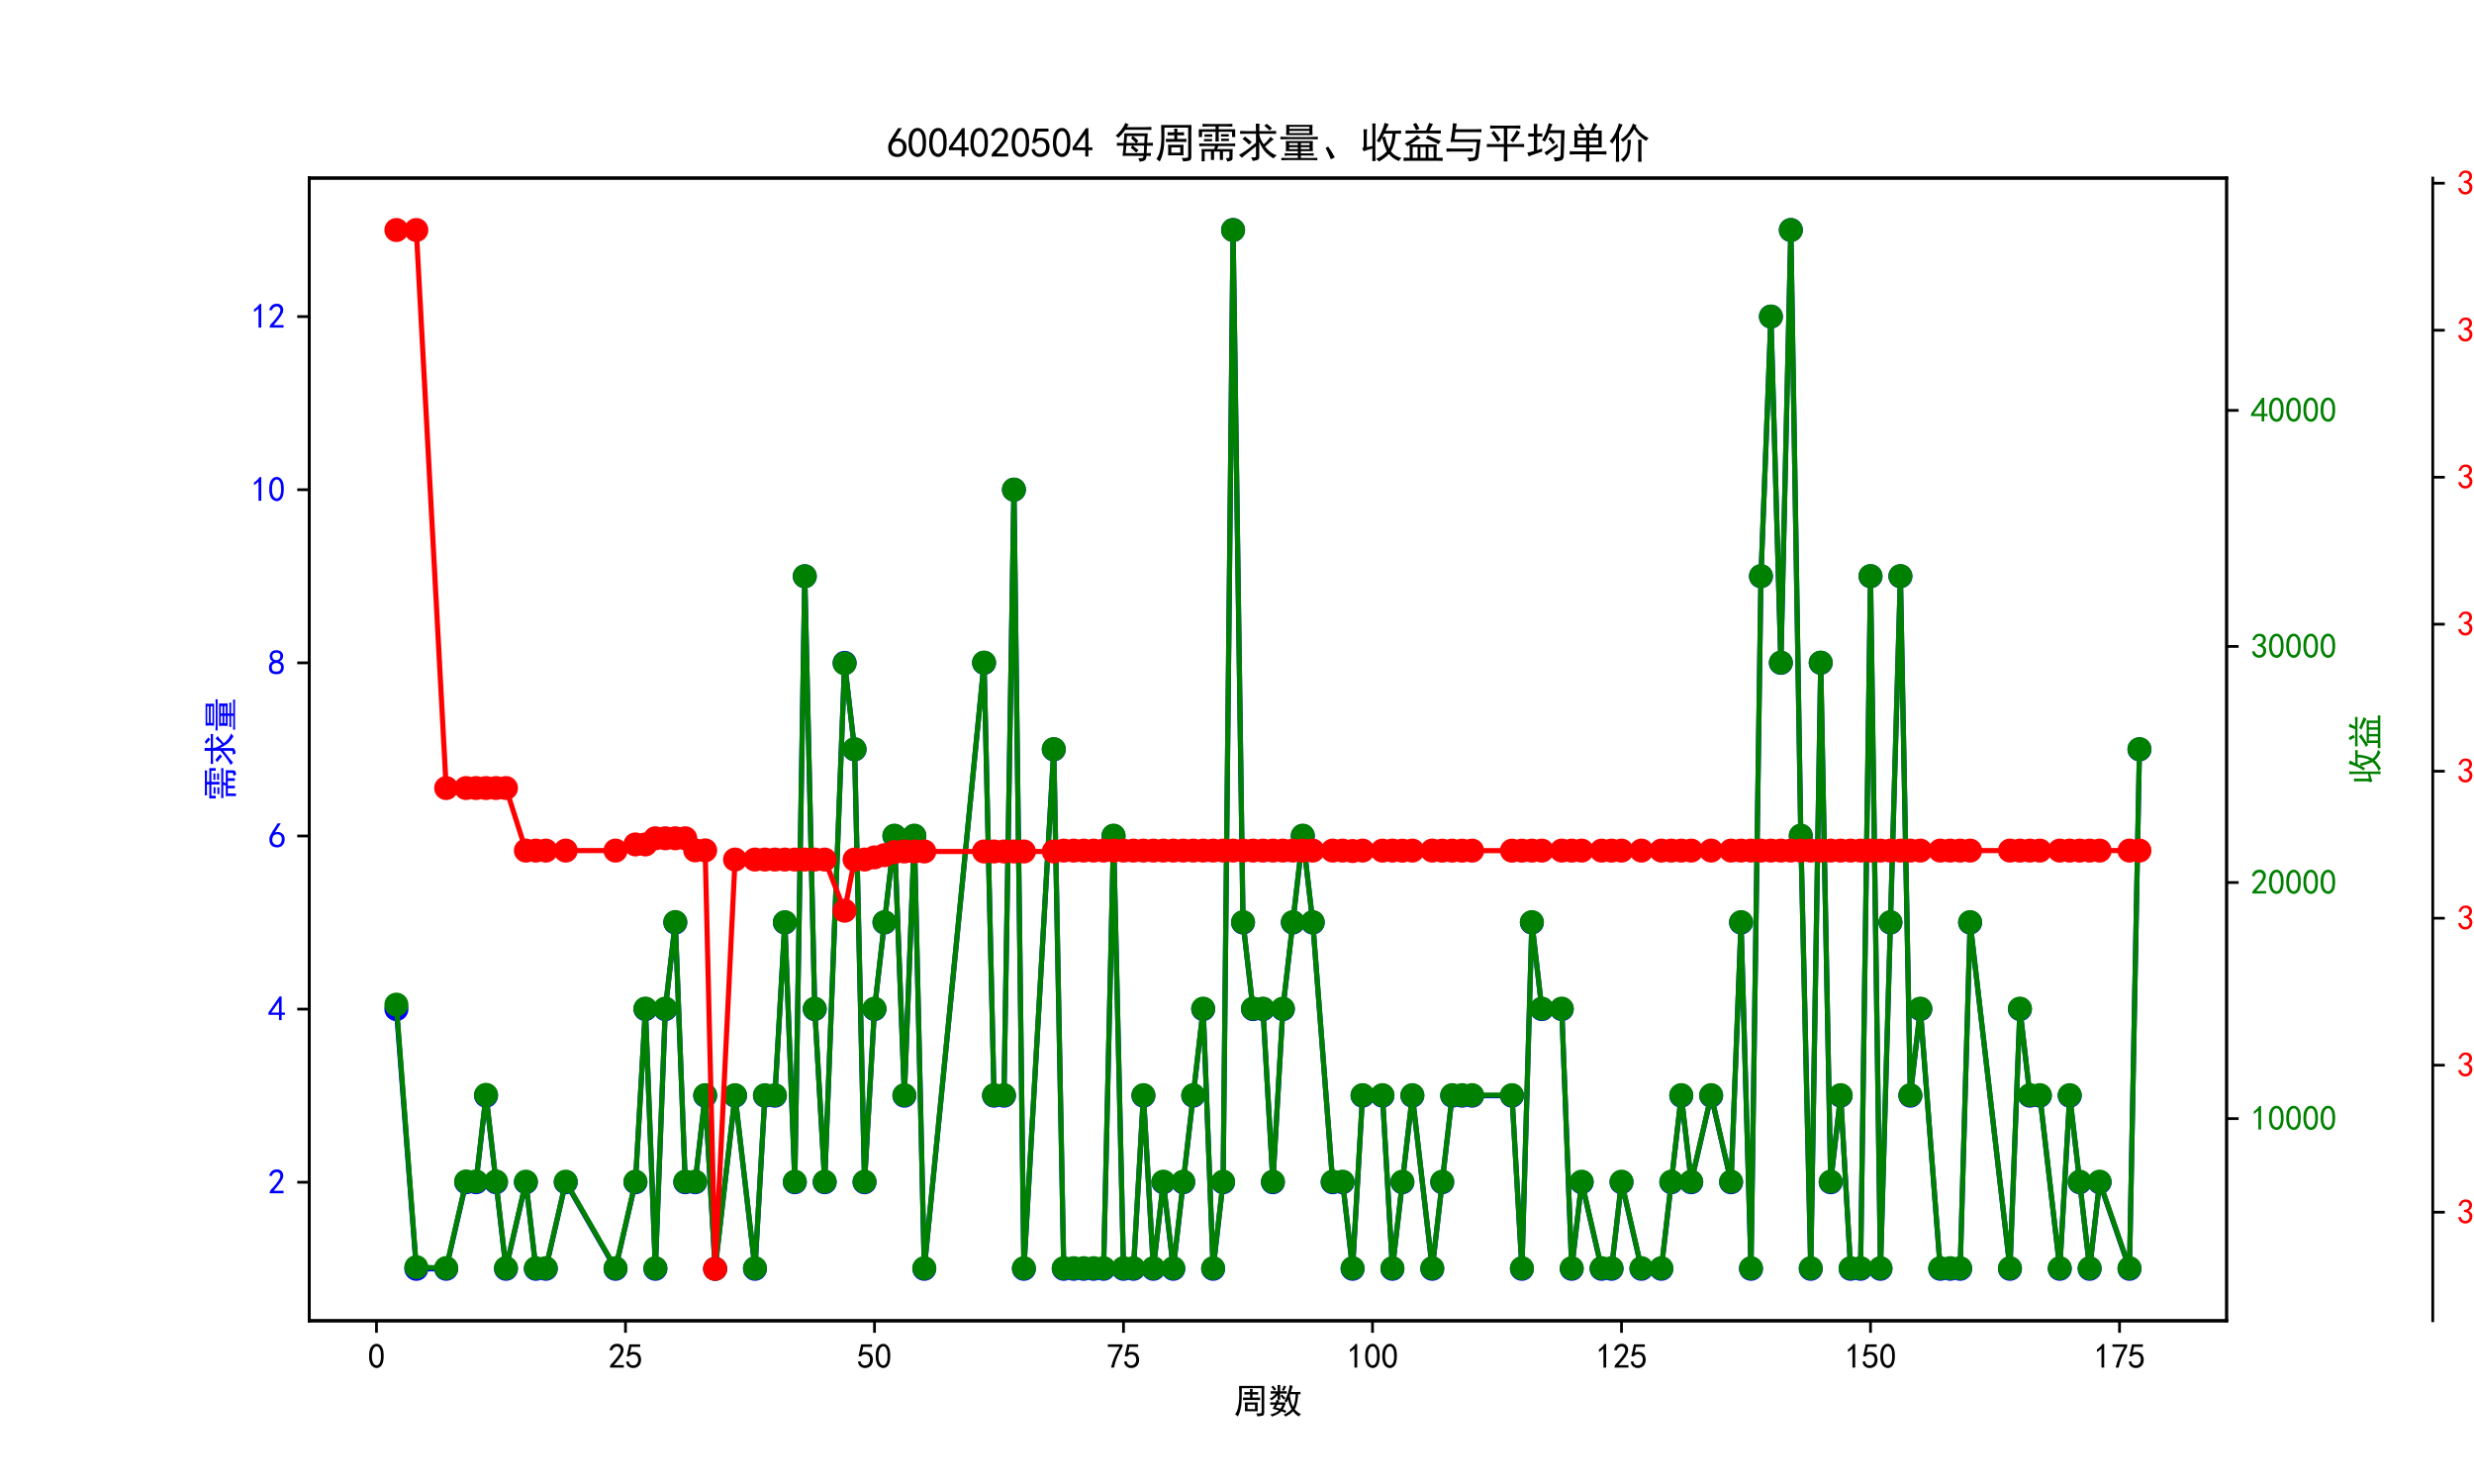<?xml version="1.0" encoding="utf-8" standalone="no"?>
<!DOCTYPE svg PUBLIC "-//W3C//DTD SVG 1.1//EN"
  "http://www.w3.org/Graphics/SVG/1.1/DTD/svg11.dtd">
<svg xmlns:xlink="http://www.w3.org/1999/xlink" width="720pt" height="432pt" viewBox="0 0 720 432" xmlns="http://www.w3.org/2000/svg" version="1.1">
 <defs>
  <style type="text/css">*{stroke-linejoin: round; stroke-linecap: butt}</style>
 </defs>
 <g id="figure_1">
  <g id="patch_1">
   <path d="M 0 432 
L 720 432 
L 720 0 
L 0 0 
z
" style="fill: #ffffff"/>
  </g>
  <g id="axes_1">
   <g id="patch_2">
    <path d="M 90 384.48 
L 648 384.48 
L 648 51.84 
L 90 51.84 
z
" style="fill: #ffffff"/>
   </g>
   <g id="matplotlib.axis_1">
    <g id="xtick_1">
     <g id="line2d_1">
      <defs>
       <path id="m3943942c34" d="M 0 0 
L 0 3.5 
" style="stroke: #000000; stroke-width: 0.8"/>
      </defs>
      <g>
       <use xlink:href="#m3943942c34" x="109.566" y="384.48" style="stroke: #000000; stroke-width: 0.8"/>
      </g>
     </g>
     <g id="text_1">
      <!-- 0 -->
      <g transform="translate(107.066 398.355) scale(0.1 -0.1)">
       <defs>
        <path id="SimHei-30" d="M 225 2537 
Q 250 3200 412 3587 
Q 575 3975 875 4225 
Q 1175 4475 1612 4475 
Q 2050 4475 2375 4112 
Q 2700 3750 2800 3200 
Q 2900 2650 2862 1937 
Q 2825 1225 2612 775 
Q 2400 325 1975 150 
Q 1550 -25 1125 187 
Q 700 400 525 750 
Q 350 1100 275 1487 
Q 200 1875 225 2537 
z
M 750 2687 
Q 675 2000 800 1462 
Q 925 925 1212 700 
Q 1500 475 1800 612 
Q 2100 750 2237 1162 
Q 2375 1575 2375 2062 
Q 2375 2550 2337 2950 
Q 2300 3350 2112 3675 
Q 1925 4000 1612 4012 
Q 1300 4025 1062 3700 
Q 825 3375 750 2687 
z
" transform="scale(0.016)"/>
       </defs>
       <use xlink:href="#SimHei-30"/>
      </g>
     </g>
    </g>
    <g id="xtick_2">
     <g id="line2d_2">
      <g>
       <use xlink:href="#m3943942c34" x="182.034" y="384.48" style="stroke: #000000; stroke-width: 0.8"/>
      </g>
     </g>
     <g id="text_2">
      <!-- 25 -->
      <g transform="translate(177.034 398.355) scale(0.1 -0.1)">
       <defs>
        <path id="SimHei-32" d="M 300 250 
Q 325 625 650 925 
Q 975 1225 1475 1862 
Q 1975 2500 2125 2850 
Q 2275 3200 2237 3450 
Q 2200 3700 2000 3862 
Q 1800 4025 1537 4000 
Q 1275 3975 1037 3800 
Q 800 3625 675 3275 
L 200 3350 
Q 400 3925 712 4187 
Q 1025 4450 1450 4475 
Q 1700 4500 1900 4462 
Q 2100 4425 2312 4287 
Q 2525 4150 2662 3875 
Q 2800 3600 2762 3212 
Q 2725 2825 2375 2287 
Q 2025 1750 1025 600 
L 2825 600 
L 2825 150 
L 300 150 
L 300 250 
z
" transform="scale(0.016)"/>
        <path id="SimHei-35" d="M 550 1325 
Q 725 650 1150 575 
Q 1575 500 1837 662 
Q 2100 825 2212 1087 
Q 2325 1350 2312 1675 
Q 2300 2000 2137 2225 
Q 1975 2450 1725 2525 
Q 1475 2600 1162 2525 
Q 850 2450 650 2175 
L 225 2225 
Q 275 2375 700 4375 
L 2675 4375 
L 2675 3925 
L 1075 3925 
Q 950 3250 825 2850 
Q 1200 3025 1525 3012 
Q 1850 3000 2150 2862 
Q 2450 2725 2587 2487 
Q 2725 2250 2787 2012 
Q 2850 1775 2837 1500 
Q 2825 1225 2725 937 
Q 2625 650 2425 462 
Q 2225 275 1937 162 
Q 1650 50 1275 75 
Q 900 100 562 350 
Q 225 600 100 1200 
L 550 1325 
z
" transform="scale(0.016)"/>
       </defs>
       <use xlink:href="#SimHei-32"/>
       <use xlink:href="#SimHei-35" x="50"/>
      </g>
     </g>
    </g>
    <g id="xtick_3">
     <g id="line2d_3">
      <g>
       <use xlink:href="#m3943942c34" x="254.501" y="384.48" style="stroke: #000000; stroke-width: 0.8"/>
      </g>
     </g>
     <g id="text_3">
      <!-- 50 -->
      <g transform="translate(249.501 398.355) scale(0.1 -0.1)">
       <use xlink:href="#SimHei-35"/>
       <use xlink:href="#SimHei-30" x="50"/>
      </g>
     </g>
    </g>
    <g id="xtick_4">
     <g id="line2d_4">
      <g>
       <use xlink:href="#m3943942c34" x="326.969" y="384.48" style="stroke: #000000; stroke-width: 0.8"/>
      </g>
     </g>
     <g id="text_4">
      <!-- 75 -->
      <g transform="translate(321.969 398.355) scale(0.1 -0.1)">
       <defs>
        <path id="SimHei-37" d="M 850 150 
Q 1300 2050 2425 3925 
L 275 3925 
L 275 4375 
L 2950 4375 
L 2950 3950 
Q 1775 2050 1400 150 
L 850 150 
z
" transform="scale(0.016)"/>
       </defs>
       <use xlink:href="#SimHei-37"/>
       <use xlink:href="#SimHei-35" x="50"/>
      </g>
     </g>
    </g>
    <g id="xtick_5">
     <g id="line2d_5">
      <g>
       <use xlink:href="#m3943942c34" x="399.436" y="384.48" style="stroke: #000000; stroke-width: 0.8"/>
      </g>
     </g>
     <g id="text_5">
      <!-- 100 -->
      <g transform="translate(391.936 398.355) scale(0.1 -0.1)">
       <defs>
        <path id="SimHei-31" d="M 1400 3600 
Q 1075 3275 575 2975 
L 575 3450 
Q 1200 3875 1600 4450 
L 1900 4450 
L 1900 150 
L 1400 150 
L 1400 3600 
z
" transform="scale(0.016)"/>
       </defs>
       <use xlink:href="#SimHei-31"/>
       <use xlink:href="#SimHei-30" x="50"/>
       <use xlink:href="#SimHei-30" x="100"/>
      </g>
     </g>
    </g>
    <g id="xtick_6">
     <g id="line2d_6">
      <g>
       <use xlink:href="#m3943942c34" x="471.904" y="384.48" style="stroke: #000000; stroke-width: 0.8"/>
      </g>
     </g>
     <g id="text_6">
      <!-- 125 -->
      <g transform="translate(464.404 398.355) scale(0.1 -0.1)">
       <use xlink:href="#SimHei-31"/>
       <use xlink:href="#SimHei-32" x="50"/>
       <use xlink:href="#SimHei-35" x="100"/>
      </g>
     </g>
    </g>
    <g id="xtick_7">
     <g id="line2d_7">
      <g>
       <use xlink:href="#m3943942c34" x="544.371" y="384.48" style="stroke: #000000; stroke-width: 0.8"/>
      </g>
     </g>
     <g id="text_7">
      <!-- 150 -->
      <g transform="translate(536.871 398.355) scale(0.1 -0.1)">
       <use xlink:href="#SimHei-31"/>
       <use xlink:href="#SimHei-35" x="50"/>
       <use xlink:href="#SimHei-30" x="100"/>
      </g>
     </g>
    </g>
    <g id="xtick_8">
     <g id="line2d_8">
      <g>
       <use xlink:href="#m3943942c34" x="616.839" y="384.48" style="stroke: #000000; stroke-width: 0.8"/>
      </g>
     </g>
     <g id="text_8">
      <!-- 175 -->
      <g transform="translate(609.339 398.355) scale(0.1 -0.1)">
       <use xlink:href="#SimHei-31"/>
       <use xlink:href="#SimHei-37" x="50"/>
       <use xlink:href="#SimHei-35" x="100"/>
      </g>
     </g>
    </g>
    <g id="text_9">
     <!-- 周数 -->
     <g transform="translate(359 411.339) scale(0.1 -0.1)">
      <defs>
       <path id="SimHei-5468" d="M 5600 4925 
Q 5575 4400 5575 3800 
L 5575 50 
Q 5550 -375 5325 -462 
Q 5100 -550 4325 -600 
Q 4300 -400 4125 -75 
Q 4800 -100 4962 -37 
Q 5125 25 5100 225 
L 5100 4525 
L 1500 4525 
Q 1500 2575 1450 1887 
Q 1400 1200 1237 550 
Q 1075 -100 775 -625 
Q 625 -450 275 -225 
Q 650 225 825 1000 
Q 1000 1775 1025 2587 
Q 1050 3400 1000 4925 
L 5600 4925 
z
M 2050 325 
Q 2075 625 2075 950 
L 2075 1400 
Q 2075 1625 2050 1925 
L 4400 1925 
Q 4375 1725 4375 1450 
L 4375 875 
Q 4375 600 4400 325 
L 2050 325 
z
M 3000 3800 
Q 3000 4150 2975 4375 
L 3475 4375 
Q 3450 4075 3450 3800 
Q 4100 3800 4475 3825 
L 4475 3350 
Q 4125 3375 3450 3375 
L 3450 2800 
Q 4200 2800 4825 2825 
L 4825 2350 
Q 4175 2375 3725 2375 
L 2750 2375 
Q 2325 2375 1725 2350 
L 1725 2825 
Q 2325 2800 3000 2800 
L 3000 3375 
Q 2500 3375 1975 3350 
L 1975 3825 
Q 2475 3800 3000 3800 
z
M 3900 725 
L 3900 1525 
L 2550 1525 
L 2550 725 
L 3900 725 
z
" transform="scale(0.016)"/>
       <path id="SimHei-6570" d="M 4525 4925 
Q 4475 4800 4400 4587 
Q 4325 4375 4175 3825 
L 5325 3825 
Q 5575 3825 5925 3850 
L 5925 3400 
Q 5650 3425 5500 3425 
Q 5500 3025 5362 2162 
Q 5225 1300 4875 675 
Q 5125 375 5437 137 
Q 5750 -100 6025 -200 
Q 5725 -425 5625 -625 
Q 5325 -450 5075 -225 
Q 4825 0 4575 325 
Q 4300 25 3987 -187 
Q 3675 -400 3200 -650 
Q 3075 -425 2850 -300 
Q 3225 -150 3650 125 
Q 4075 400 4300 675 
Q 4125 1025 3962 1425 
Q 3800 1825 3675 2475 
Q 3600 2275 3425 1950 
Q 3250 2050 3000 2150 
Q 3400 2850 3650 3675 
Q 3900 4500 3975 5100 
Q 4275 4975 4525 4925 
z
M 2100 2250 
Q 2000 2150 1875 1925 
L 3250 1925 
Q 3100 1300 2725 675 
Q 3125 525 3350 400 
Q 3225 225 3125 25 
Q 2900 175 2450 325 
Q 1950 -225 725 -650 
Q 600 -375 400 -275 
Q 1575 0 2000 475 
Q 1300 650 850 775 
Q 1000 1000 1250 1525 
Q 1000 1525 425 1500 
L 425 1950 
Q 900 1925 1400 1925 
Q 1500 2150 1550 2425 
Q 1825 2325 2100 2250 
z
M 1775 3950 
Q 1775 4550 1750 5100 
L 2250 5100 
Q 2225 4575 2225 3950 
Q 3075 3950 3425 3975 
L 3425 3525 
Q 3075 3550 2225 3550 
Q 2225 2825 2250 2425 
L 1750 2425 
Q 1775 2775 1775 3300 
Q 1650 3100 1300 2787 
Q 950 2475 650 2300 
Q 525 2525 275 2625 
Q 500 2700 875 2975 
Q 1250 3250 1450 3550 
Q 950 3550 500 3525 
L 500 3975 
Q 925 3950 1775 3950 
z
M 3975 3175 
Q 4200 1700 4600 1125 
Q 4850 1700 4937 2287 
Q 5025 2875 5050 3425 
L 4075 3425 
L 3975 3175 
z
M 1450 1000 
Q 1750 925 2275 800 
Q 2475 1050 2650 1525 
L 1725 1525 
Q 1600 1275 1450 1000 
z
M 3325 4825 
Q 3200 4625 3125 4450 
Q 3050 4275 2925 4025 
Q 2725 4125 2525 4175 
Q 2725 4500 2900 5000 
Q 3150 4875 3325 4825 
z
M 2575 3375 
Q 2900 3050 3200 2725 
Q 3050 2600 2875 2425 
Q 2525 2850 2300 3100 
Q 2450 3225 2575 3375 
z
M 925 5000 
Q 1275 4650 1500 4300 
L 1125 4075 
Q 950 4425 600 4725 
Q 825 4875 925 5000 
z
" transform="scale(0.016)"/>
      </defs>
      <use xlink:href="#SimHei-5468"/>
      <use xlink:href="#SimHei-6570" x="100"/>
     </g>
    </g>
   </g>
   <g id="matplotlib.axis_2">
    <g id="ytick_1">
     <g id="line2d_9">
      <defs>
       <path id="ma4ce379bbf" d="M 0 0 
L -3.5 0 
" style="stroke: #000000; stroke-width: 0.8"/>
      </defs>
      <g>
       <use xlink:href="#ma4ce379bbf" x="90" y="344.16" style="stroke: #000000; stroke-width: 0.8"/>
      </g>
     </g>
     <g id="text_10">
      <!-- 2 -->
      <g style="fill: #0000ff" transform="translate(78 347.598) scale(0.1 -0.1)">
       <use xlink:href="#SimHei-32"/>
      </g>
     </g>
    </g>
    <g id="ytick_2">
     <g id="line2d_10">
      <g>
       <use xlink:href="#ma4ce379bbf" x="90" y="293.76" style="stroke: #000000; stroke-width: 0.8"/>
      </g>
     </g>
     <g id="text_11">
      <!-- 4 -->
      <g style="fill: #0000ff" transform="translate(78 297.197) scale(0.1 -0.1)">
       <defs>
        <path id="SimHei-34" d="M 2000 1100 
L 75 1100 
L 75 1525 
L 2100 4450 
L 2475 4450 
L 2475 1525 
L 3075 1525 
L 3075 1100 
L 2475 1100 
L 2475 150 
L 2000 150 
L 2000 1100 
z
M 2000 1525 
L 2000 3500 
L 600 1525 
L 2000 1525 
z
" transform="scale(0.016)"/>
       </defs>
       <use xlink:href="#SimHei-34"/>
      </g>
     </g>
    </g>
    <g id="ytick_3">
     <g id="line2d_11">
      <g>
       <use xlink:href="#ma4ce379bbf" x="90" y="243.36" style="stroke: #000000; stroke-width: 0.8"/>
      </g>
     </g>
     <g id="text_12">
      <!-- 6 -->
      <g style="fill: #0000ff" transform="translate(78 246.798) scale(0.1 -0.1)">
       <defs>
        <path id="SimHei-36" d="M 250 1612 
Q 275 1975 387 2225 
Q 500 2475 725 2850 
L 1750 4450 
L 2325 4450 
L 1275 2800 
Q 1950 2975 2350 2750 
Q 2750 2525 2887 2237 
Q 3025 1950 3037 1612 
Q 3050 1275 2937 950 
Q 2825 625 2537 362 
Q 2250 100 1737 75 
Q 1225 50 862 262 
Q 500 475 362 862 
Q 225 1250 250 1612 
z
M 1025 787 
Q 1250 550 1625 525 
Q 2000 500 2250 775 
Q 2500 1050 2500 1575 
Q 2500 2100 2187 2300 
Q 1875 2500 1487 2450 
Q 1100 2400 925 2075 
Q 750 1750 775 1387 
Q 800 1025 1025 787 
z
" transform="scale(0.016)"/>
       </defs>
       <use xlink:href="#SimHei-36"/>
      </g>
     </g>
    </g>
    <g id="ytick_4">
     <g id="line2d_12">
      <g>
       <use xlink:href="#ma4ce379bbf" x="90" y="192.96" style="stroke: #000000; stroke-width: 0.8"/>
      </g>
     </g>
     <g id="text_13">
      <!-- 8 -->
      <g style="fill: #0000ff" transform="translate(78 196.398) scale(0.1 -0.1)">
       <defs>
        <path id="SimHei-38" d="M 175 1375 
Q 175 1675 325 1962 
Q 475 2250 825 2425 
Q 525 2600 425 2812 
Q 325 3025 312 3300 
Q 300 3575 387 3775 
Q 475 3975 650 4150 
Q 825 4325 1037 4387 
Q 1250 4450 1500 4450 
Q 1750 4450 1950 4400 
Q 2150 4350 2375 4187 
Q 2600 4025 2700 3725 
Q 2800 3425 2687 3025 
Q 2575 2625 2100 2400 
Q 2525 2275 2700 2012 
Q 2875 1750 2875 1375 
Q 2875 1000 2762 775 
Q 2650 550 2512 400 
Q 2375 250 2137 162 
Q 1900 75 1537 75 
Q 1175 75 912 162 
Q 650 250 475 425 
Q 300 600 237 837 
Q 175 1075 175 1375 
z
M 687 1400 
Q 675 1100 787 875 
Q 900 650 1200 587 
Q 1500 525 1825 600 
Q 2150 675 2275 950 
Q 2400 1225 2362 1500 
Q 2325 1775 2050 1962 
Q 1775 2150 1450 2125 
Q 1125 2100 912 1900 
Q 700 1700 687 1400 
z
M 775 3350 
Q 775 3100 950 2875 
Q 1125 2650 1500 2650 
Q 1875 2650 2062 2875 
Q 2250 3100 2237 3412 
Q 2225 3725 2012 3875 
Q 1800 4025 1437 4000 
Q 1075 3975 925 3787 
Q 775 3600 775 3350 
z
" transform="scale(0.016)"/>
       </defs>
       <use xlink:href="#SimHei-38"/>
      </g>
     </g>
    </g>
    <g id="ytick_5">
     <g id="line2d_13">
      <g>
       <use xlink:href="#ma4ce379bbf" x="90" y="142.56" style="stroke: #000000; stroke-width: 0.8"/>
      </g>
     </g>
     <g id="text_14">
      <!-- 10 -->
      <g style="fill: #0000ff" transform="translate(73 145.998) scale(0.1 -0.1)">
       <use xlink:href="#SimHei-31"/>
       <use xlink:href="#SimHei-30" x="50"/>
      </g>
     </g>
    </g>
    <g id="ytick_6">
     <g id="line2d_14">
      <g>
       <use xlink:href="#ma4ce379bbf" x="90" y="92.16" style="stroke: #000000; stroke-width: 0.8"/>
      </g>
     </g>
     <g id="text_15">
      <!-- 12 -->
      <g style="fill: #0000ff" transform="translate(73 95.597) scale(0.1 -0.1)">
       <use xlink:href="#SimHei-31"/>
       <use xlink:href="#SimHei-32" x="50"/>
      </g>
     </g>
    </g>
    <g id="text_16">
     <!-- 需求量 -->
     <g style="fill: #0000ff" transform="translate(67.75 233.16) rotate(-90) scale(0.1 -0.1)">
      <defs>
       <path id="SimHei-9700" d="M 5150 2100 
Q 5500 2100 5975 2125 
L 5975 1700 
Q 5500 1725 5150 1725 
L 3425 1725 
Q 3300 1500 3250 1275 
L 5600 1275 
Q 5575 950 5575 700 
L 5575 -50 
Q 5575 -350 5425 -437 
Q 5275 -525 4775 -625 
Q 4750 -400 4550 -100 
Q 4950 -100 5025 -50 
Q 5100 0 5100 200 
L 5100 900 
L 4125 900 
L 4125 -375 
L 3650 -375 
L 3650 900 
L 2775 900 
L 2775 -375 
L 2300 -375 
L 2300 900 
L 1350 900 
L 1350 -575 
L 875 -575 
Q 900 -225 900 175 
L 900 575 
Q 900 900 875 1275 
L 2800 1275 
Q 2875 1500 2925 1725 
L 1350 1725 
Q 925 1725 525 1700 
L 525 2125 
Q 900 2100 1325 2100 
L 5150 2100 
z
M 4700 5075 
Q 5075 5075 5550 5100 
L 5550 4675 
Q 5075 4700 4700 4700 
L 3475 4700 
L 3475 4275 
L 5975 4275 
L 5975 3100 
L 5500 3100 
L 5500 3900 
L 3475 3900 
L 3475 3200 
Q 3475 2775 3500 2425 
L 2975 2425 
Q 3000 2750 3000 3175 
L 3000 3900 
L 950 3900 
L 950 3100 
L 450 3100 
Q 450 3375 462 3650 
Q 475 3925 450 4275 
L 3000 4275 
L 3000 4700 
L 1775 4700 
Q 1400 4700 1025 4675 
L 1025 5100 
Q 1400 5075 1750 5075 
L 4700 5075 
z
M 2475 2450 
L 1250 2450 
L 1250 2800 
L 2475 2800 
L 2475 2450 
z
M 2500 3150 
L 1325 3150 
L 1325 3500 
L 2500 3500 
L 2500 3150 
z
M 5000 3175 
L 3825 3175 
L 3825 3525 
L 5000 3525 
L 5000 3175 
z
M 5025 2500 
L 3850 2500 
L 3850 2850 
L 5025 2850 
L 5025 2500 
z
" transform="scale(0.016)"/>
       <path id="SimHei-6c42" d="M 475 4025 
Q 875 4000 1325 4000 
L 2875 4000 
Q 2875 4725 2850 5125 
L 3400 5125 
Q 3375 4725 3375 4000 
L 5150 4000 
Q 5500 4000 5925 4025 
L 5925 3575 
Q 5475 3600 5150 3600 
L 3375 3600 
Q 3400 3200 3612 2750 
Q 3825 2300 4050 2000 
Q 4600 2450 5075 3150 
Q 5250 2950 5575 2750 
Q 5275 2600 4250 1650 
Q 4575 1225 5037 850 
Q 5500 475 6050 325 
Q 5700 125 5550 -150 
Q 5000 150 4437 687 
Q 3875 1225 3375 2375 
L 3375 150 
Q 3400 -225 3137 -350 
Q 2875 -475 2375 -525 
Q 2325 -275 2150 25 
Q 2575 0 2737 37 
Q 2900 75 2875 300 
L 2875 1675 
Q 1875 900 1437 550 
Q 1000 200 725 -50 
Q 500 200 300 400 
Q 650 575 1200 937 
Q 1750 1300 2875 2250 
L 2875 3600 
L 1325 3600 
Q 875 3600 475 3575 
L 475 4025 
z
M 1225 3175 
Q 1775 2725 2250 2325 
L 1825 1950 
Q 1450 2375 825 2825 
L 1225 3175 
z
M 4500 5100 
Q 4900 4825 5300 4425 
Q 5125 4300 4925 4100 
Q 4650 4400 4125 4825 
Q 4275 4950 4500 5100 
z
" transform="scale(0.016)"/>
       <path id="SimHei-91cf" d="M 5250 2500 
Q 5225 2200 5225 1700 
Q 5225 1225 5250 950 
L 3425 950 
L 3425 625 
L 4575 625 
Q 5000 625 5375 650 
L 5375 275 
Q 5025 300 4575 300 
L 3425 300 
L 3425 -75 
L 5125 -75 
Q 5525 -75 5925 -50 
L 5925 -425 
Q 5525 -400 5125 -400 
L 1275 -400 
Q 900 -400 475 -425 
L 475 -50 
Q 925 -50 1275 -75 
L 2975 -75 
L 2975 300 
L 1725 300 
Q 1350 300 975 250 
L 975 650 
Q 1375 625 1725 625 
L 2975 625 
L 2975 950 
L 1150 950 
Q 1175 1375 1175 1775 
Q 1175 2175 1150 2500 
L 5250 2500 
z
M 5200 4950 
Q 5175 4575 5175 4250 
Q 5175 3925 5200 3400 
L 1200 3400 
Q 1225 3925 1225 4250 
Q 1225 4575 1200 4950 
L 5200 4950 
z
M 4900 3100 
Q 5500 3125 6000 3150 
L 6000 2750 
Q 5500 2775 4925 2775 
L 1650 2775 
Q 975 2775 325 2750 
L 325 3150 
Q 975 3125 1650 3100 
L 4900 3100 
z
M 4725 3700 
L 4725 4025 
L 1675 4025 
L 1675 3700 
L 4725 3700 
z
M 4725 4350 
L 4725 4650 
L 1675 4650 
L 1675 4350 
L 4725 4350 
z
M 4750 1875 
L 4750 2175 
L 3425 2175 
L 3425 1875 
L 4750 1875 
z
M 2975 1875 
L 2975 2175 
L 1650 2175 
L 1650 1875 
L 2975 1875 
z
M 2975 1275 
L 2975 1550 
L 1650 1550 
L 1650 1275 
L 2975 1275 
z
M 4750 1275 
L 4750 1550 
L 3425 1550 
L 3425 1275 
L 4750 1275 
z
" transform="scale(0.016)"/>
      </defs>
      <use xlink:href="#SimHei-9700"/>
      <use xlink:href="#SimHei-6c42" x="100"/>
      <use xlink:href="#SimHei-91cf" x="200"/>
     </g>
    </g>
   </g>
   <g id="line2d_15">
    <path d="M 115.364 293.76 
L 121.161 369.36 
L 129.857 369.36 
L 135.655 344.16 
L 138.553 344.16 
L 141.452 318.96 
L 147.249 369.36 
L 153.047 344.16 
L 155.945 369.36 
L 158.844 369.36 
L 164.642 344.16 
L 179.135 369.36 
L 184.932 344.16 
L 187.831 293.76 
L 190.73 369.36 
L 193.629 293.76 
L 196.527 268.56 
L 199.426 344.16 
L 202.325 344.16 
L 205.223 318.96 
L 208.122 369.36 
L 213.919 318.96 
L 219.717 369.36 
L 222.616 318.96 
L 225.514 318.96 
L 228.413 268.56 
L 231.312 344.16 
L 234.21 167.76 
L 237.109 293.76 
L 240.008 344.16 
L 245.805 192.96 
L 248.704 218.16 
L 251.603 344.16 
L 254.501 293.76 
L 260.299 243.36 
L 263.197 318.96 
L 266.096 243.36 
L 268.995 369.36 
L 286.387 192.96 
L 289.286 318.96 
L 292.184 318.96 
L 295.083 142.56 
L 297.982 369.36 
L 306.678 218.16 
L 309.577 369.36 
L 321.171 369.36 
L 324.07 243.36 
L 326.969 369.36 
L 329.868 369.36 
L 332.766 318.96 
L 335.665 369.36 
L 338.564 344.16 
L 341.462 369.36 
L 350.158 293.76 
L 353.057 369.36 
L 355.956 344.16 
L 358.855 66.96 
L 361.753 268.56 
L 364.652 293.76 
L 367.551 293.76 
L 370.449 344.16 
L 373.348 293.76 
L 379.145 243.36 
L 382.044 268.56 
L 387.842 344.16 
L 390.74 344.16 
L 393.639 369.36 
L 396.538 318.96 
L 402.335 318.96 
L 405.234 369.36 
L 411.031 318.96 
L 416.829 369.36 
L 422.626 318.96 
L 440.018 318.96 
L 442.917 369.36 
L 445.816 268.56 
L 448.714 293.76 
L 454.512 293.76 
L 457.41 369.36 
L 460.309 344.16 
L 466.106 369.36 
L 469.005 369.36 
L 471.904 344.16 
L 477.701 369.36 
L 483.499 369.36 
L 489.296 318.96 
L 492.195 344.16 
L 497.992 318.96 
L 503.79 344.16 
L 506.688 268.56 
L 509.587 369.36 
L 512.486 167.76 
L 515.384 92.16 
L 518.283 192.96 
L 521.182 66.96 
L 524.081 243.36 
L 526.979 369.36 
L 529.878 192.96 
L 532.777 344.16 
L 535.675 318.96 
L 538.574 369.36 
L 541.473 369.36 
L 544.371 167.76 
L 547.27 369.36 
L 553.068 167.76 
L 555.966 318.96 
L 558.865 293.76 
L 564.662 369.36 
L 570.46 369.36 
L 573.358 268.56 
L 584.953 369.36 
L 587.852 293.76 
L 590.751 318.96 
L 593.649 318.96 
L 599.447 369.36 
L 602.345 318.96 
L 608.143 369.36 
L 611.042 344.16 
L 619.738 369.36 
L 622.636 218.16 
L 622.636 218.16 
" clip-path="url(#p65f96f0ea9)" style="fill: none; stroke: #0000ff; stroke-width: 1.5; stroke-linecap: square"/>
    <defs>
     <path id="m10dae13acd" d="M 0 3 
C 0.796 3 1.559 2.684 2.121 2.121 
C 2.684 1.559 3 0.796 3 0 
C 3 -0.796 2.684 -1.559 2.121 -2.121 
C 1.559 -2.684 0.796 -3 0 -3 
C -0.796 -3 -1.559 -2.684 -2.121 -2.121 
C -2.684 -1.559 -3 -0.796 -3 0 
C -3 0.796 -2.684 1.559 -2.121 2.121 
C -1.559 2.684 -0.796 3 0 3 
z
" style="stroke: #0000ff"/>
    </defs>
    <g clip-path="url(#p65f96f0ea9)">
     <use xlink:href="#m10dae13acd" x="115.364" y="293.76" style="fill: #0000ff; stroke: #0000ff"/>
     <use xlink:href="#m10dae13acd" x="121.161" y="369.36" style="fill: #0000ff; stroke: #0000ff"/>
     <use xlink:href="#m10dae13acd" x="129.857" y="369.36" style="fill: #0000ff; stroke: #0000ff"/>
     <use xlink:href="#m10dae13acd" x="135.655" y="344.16" style="fill: #0000ff; stroke: #0000ff"/>
     <use xlink:href="#m10dae13acd" x="138.553" y="344.16" style="fill: #0000ff; stroke: #0000ff"/>
     <use xlink:href="#m10dae13acd" x="141.452" y="318.96" style="fill: #0000ff; stroke: #0000ff"/>
     <use xlink:href="#m10dae13acd" x="144.351" y="344.16" style="fill: #0000ff; stroke: #0000ff"/>
     <use xlink:href="#m10dae13acd" x="147.249" y="369.36" style="fill: #0000ff; stroke: #0000ff"/>
     <use xlink:href="#m10dae13acd" x="153.047" y="344.16" style="fill: #0000ff; stroke: #0000ff"/>
     <use xlink:href="#m10dae13acd" x="155.945" y="369.36" style="fill: #0000ff; stroke: #0000ff"/>
     <use xlink:href="#m10dae13acd" x="158.844" y="369.36" style="fill: #0000ff; stroke: #0000ff"/>
     <use xlink:href="#m10dae13acd" x="164.642" y="344.16" style="fill: #0000ff; stroke: #0000ff"/>
     <use xlink:href="#m10dae13acd" x="179.135" y="369.36" style="fill: #0000ff; stroke: #0000ff"/>
     <use xlink:href="#m10dae13acd" x="184.932" y="344.16" style="fill: #0000ff; stroke: #0000ff"/>
     <use xlink:href="#m10dae13acd" x="187.831" y="293.76" style="fill: #0000ff; stroke: #0000ff"/>
     <use xlink:href="#m10dae13acd" x="190.73" y="369.36" style="fill: #0000ff; stroke: #0000ff"/>
     <use xlink:href="#m10dae13acd" x="193.629" y="293.76" style="fill: #0000ff; stroke: #0000ff"/>
     <use xlink:href="#m10dae13acd" x="196.527" y="268.56" style="fill: #0000ff; stroke: #0000ff"/>
     <use xlink:href="#m10dae13acd" x="199.426" y="344.16" style="fill: #0000ff; stroke: #0000ff"/>
     <use xlink:href="#m10dae13acd" x="202.325" y="344.16" style="fill: #0000ff; stroke: #0000ff"/>
     <use xlink:href="#m10dae13acd" x="205.223" y="318.96" style="fill: #0000ff; stroke: #0000ff"/>
     <use xlink:href="#m10dae13acd" x="208.122" y="369.36" style="fill: #0000ff; stroke: #0000ff"/>
     <use xlink:href="#m10dae13acd" x="213.919" y="318.96" style="fill: #0000ff; stroke: #0000ff"/>
     <use xlink:href="#m10dae13acd" x="219.717" y="369.36" style="fill: #0000ff; stroke: #0000ff"/>
     <use xlink:href="#m10dae13acd" x="222.616" y="318.96" style="fill: #0000ff; stroke: #0000ff"/>
     <use xlink:href="#m10dae13acd" x="225.514" y="318.96" style="fill: #0000ff; stroke: #0000ff"/>
     <use xlink:href="#m10dae13acd" x="228.413" y="268.56" style="fill: #0000ff; stroke: #0000ff"/>
     <use xlink:href="#m10dae13acd" x="231.312" y="344.16" style="fill: #0000ff; stroke: #0000ff"/>
     <use xlink:href="#m10dae13acd" x="234.21" y="167.76" style="fill: #0000ff; stroke: #0000ff"/>
     <use xlink:href="#m10dae13acd" x="237.109" y="293.76" style="fill: #0000ff; stroke: #0000ff"/>
     <use xlink:href="#m10dae13acd" x="240.008" y="344.16" style="fill: #0000ff; stroke: #0000ff"/>
     <use xlink:href="#m10dae13acd" x="245.805" y="192.96" style="fill: #0000ff; stroke: #0000ff"/>
     <use xlink:href="#m10dae13acd" x="248.704" y="218.16" style="fill: #0000ff; stroke: #0000ff"/>
     <use xlink:href="#m10dae13acd" x="251.603" y="344.16" style="fill: #0000ff; stroke: #0000ff"/>
     <use xlink:href="#m10dae13acd" x="254.501" y="293.76" style="fill: #0000ff; stroke: #0000ff"/>
     <use xlink:href="#m10dae13acd" x="257.4" y="268.56" style="fill: #0000ff; stroke: #0000ff"/>
     <use xlink:href="#m10dae13acd" x="260.299" y="243.36" style="fill: #0000ff; stroke: #0000ff"/>
     <use xlink:href="#m10dae13acd" x="263.197" y="318.96" style="fill: #0000ff; stroke: #0000ff"/>
     <use xlink:href="#m10dae13acd" x="266.096" y="243.36" style="fill: #0000ff; stroke: #0000ff"/>
     <use xlink:href="#m10dae13acd" x="268.995" y="369.36" style="fill: #0000ff; stroke: #0000ff"/>
     <use xlink:href="#m10dae13acd" x="286.387" y="192.96" style="fill: #0000ff; stroke: #0000ff"/>
     <use xlink:href="#m10dae13acd" x="289.286" y="318.96" style="fill: #0000ff; stroke: #0000ff"/>
     <use xlink:href="#m10dae13acd" x="292.184" y="318.96" style="fill: #0000ff; stroke: #0000ff"/>
     <use xlink:href="#m10dae13acd" x="295.083" y="142.56" style="fill: #0000ff; stroke: #0000ff"/>
     <use xlink:href="#m10dae13acd" x="297.982" y="369.36" style="fill: #0000ff; stroke: #0000ff"/>
     <use xlink:href="#m10dae13acd" x="306.678" y="218.16" style="fill: #0000ff; stroke: #0000ff"/>
     <use xlink:href="#m10dae13acd" x="309.577" y="369.36" style="fill: #0000ff; stroke: #0000ff"/>
     <use xlink:href="#m10dae13acd" x="312.475" y="369.36" style="fill: #0000ff; stroke: #0000ff"/>
     <use xlink:href="#m10dae13acd" x="315.374" y="369.36" style="fill: #0000ff; stroke: #0000ff"/>
     <use xlink:href="#m10dae13acd" x="318.273" y="369.36" style="fill: #0000ff; stroke: #0000ff"/>
     <use xlink:href="#m10dae13acd" x="321.171" y="369.36" style="fill: #0000ff; stroke: #0000ff"/>
     <use xlink:href="#m10dae13acd" x="324.07" y="243.36" style="fill: #0000ff; stroke: #0000ff"/>
     <use xlink:href="#m10dae13acd" x="326.969" y="369.36" style="fill: #0000ff; stroke: #0000ff"/>
     <use xlink:href="#m10dae13acd" x="329.868" y="369.36" style="fill: #0000ff; stroke: #0000ff"/>
     <use xlink:href="#m10dae13acd" x="332.766" y="318.96" style="fill: #0000ff; stroke: #0000ff"/>
     <use xlink:href="#m10dae13acd" x="335.665" y="369.36" style="fill: #0000ff; stroke: #0000ff"/>
     <use xlink:href="#m10dae13acd" x="338.564" y="344.16" style="fill: #0000ff; stroke: #0000ff"/>
     <use xlink:href="#m10dae13acd" x="341.462" y="369.36" style="fill: #0000ff; stroke: #0000ff"/>
     <use xlink:href="#m10dae13acd" x="344.361" y="344.16" style="fill: #0000ff; stroke: #0000ff"/>
     <use xlink:href="#m10dae13acd" x="347.26" y="318.96" style="fill: #0000ff; stroke: #0000ff"/>
     <use xlink:href="#m10dae13acd" x="350.158" y="293.76" style="fill: #0000ff; stroke: #0000ff"/>
     <use xlink:href="#m10dae13acd" x="353.057" y="369.36" style="fill: #0000ff; stroke: #0000ff"/>
     <use xlink:href="#m10dae13acd" x="355.956" y="344.16" style="fill: #0000ff; stroke: #0000ff"/>
     <use xlink:href="#m10dae13acd" x="358.855" y="66.96" style="fill: #0000ff; stroke: #0000ff"/>
     <use xlink:href="#m10dae13acd" x="361.753" y="268.56" style="fill: #0000ff; stroke: #0000ff"/>
     <use xlink:href="#m10dae13acd" x="364.652" y="293.76" style="fill: #0000ff; stroke: #0000ff"/>
     <use xlink:href="#m10dae13acd" x="367.551" y="293.76" style="fill: #0000ff; stroke: #0000ff"/>
     <use xlink:href="#m10dae13acd" x="370.449" y="344.16" style="fill: #0000ff; stroke: #0000ff"/>
     <use xlink:href="#m10dae13acd" x="373.348" y="293.76" style="fill: #0000ff; stroke: #0000ff"/>
     <use xlink:href="#m10dae13acd" x="376.247" y="268.56" style="fill: #0000ff; stroke: #0000ff"/>
     <use xlink:href="#m10dae13acd" x="379.145" y="243.36" style="fill: #0000ff; stroke: #0000ff"/>
     <use xlink:href="#m10dae13acd" x="382.044" y="268.56" style="fill: #0000ff; stroke: #0000ff"/>
     <use xlink:href="#m10dae13acd" x="387.842" y="344.16" style="fill: #0000ff; stroke: #0000ff"/>
     <use xlink:href="#m10dae13acd" x="390.74" y="344.16" style="fill: #0000ff; stroke: #0000ff"/>
     <use xlink:href="#m10dae13acd" x="393.639" y="369.36" style="fill: #0000ff; stroke: #0000ff"/>
     <use xlink:href="#m10dae13acd" x="396.538" y="318.96" style="fill: #0000ff; stroke: #0000ff"/>
     <use xlink:href="#m10dae13acd" x="402.335" y="318.96" style="fill: #0000ff; stroke: #0000ff"/>
     <use xlink:href="#m10dae13acd" x="405.234" y="369.36" style="fill: #0000ff; stroke: #0000ff"/>
     <use xlink:href="#m10dae13acd" x="408.132" y="344.16" style="fill: #0000ff; stroke: #0000ff"/>
     <use xlink:href="#m10dae13acd" x="411.031" y="318.96" style="fill: #0000ff; stroke: #0000ff"/>
     <use xlink:href="#m10dae13acd" x="416.829" y="369.36" style="fill: #0000ff; stroke: #0000ff"/>
     <use xlink:href="#m10dae13acd" x="419.727" y="344.16" style="fill: #0000ff; stroke: #0000ff"/>
     <use xlink:href="#m10dae13acd" x="422.626" y="318.96" style="fill: #0000ff; stroke: #0000ff"/>
     <use xlink:href="#m10dae13acd" x="425.525" y="318.96" style="fill: #0000ff; stroke: #0000ff"/>
     <use xlink:href="#m10dae13acd" x="428.423" y="318.96" style="fill: #0000ff; stroke: #0000ff"/>
     <use xlink:href="#m10dae13acd" x="440.018" y="318.96" style="fill: #0000ff; stroke: #0000ff"/>
     <use xlink:href="#m10dae13acd" x="442.917" y="369.36" style="fill: #0000ff; stroke: #0000ff"/>
     <use xlink:href="#m10dae13acd" x="445.816" y="268.56" style="fill: #0000ff; stroke: #0000ff"/>
     <use xlink:href="#m10dae13acd" x="448.714" y="293.76" style="fill: #0000ff; stroke: #0000ff"/>
     <use xlink:href="#m10dae13acd" x="454.512" y="293.76" style="fill: #0000ff; stroke: #0000ff"/>
     <use xlink:href="#m10dae13acd" x="457.41" y="369.36" style="fill: #0000ff; stroke: #0000ff"/>
     <use xlink:href="#m10dae13acd" x="460.309" y="344.16" style="fill: #0000ff; stroke: #0000ff"/>
     <use xlink:href="#m10dae13acd" x="466.106" y="369.36" style="fill: #0000ff; stroke: #0000ff"/>
     <use xlink:href="#m10dae13acd" x="469.005" y="369.36" style="fill: #0000ff; stroke: #0000ff"/>
     <use xlink:href="#m10dae13acd" x="471.904" y="344.16" style="fill: #0000ff; stroke: #0000ff"/>
     <use xlink:href="#m10dae13acd" x="477.701" y="369.36" style="fill: #0000ff; stroke: #0000ff"/>
     <use xlink:href="#m10dae13acd" x="483.499" y="369.36" style="fill: #0000ff; stroke: #0000ff"/>
     <use xlink:href="#m10dae13acd" x="486.397" y="344.16" style="fill: #0000ff; stroke: #0000ff"/>
     <use xlink:href="#m10dae13acd" x="489.296" y="318.96" style="fill: #0000ff; stroke: #0000ff"/>
     <use xlink:href="#m10dae13acd" x="492.195" y="344.16" style="fill: #0000ff; stroke: #0000ff"/>
     <use xlink:href="#m10dae13acd" x="497.992" y="318.96" style="fill: #0000ff; stroke: #0000ff"/>
     <use xlink:href="#m10dae13acd" x="503.79" y="344.16" style="fill: #0000ff; stroke: #0000ff"/>
     <use xlink:href="#m10dae13acd" x="506.688" y="268.56" style="fill: #0000ff; stroke: #0000ff"/>
     <use xlink:href="#m10dae13acd" x="509.587" y="369.36" style="fill: #0000ff; stroke: #0000ff"/>
     <use xlink:href="#m10dae13acd" x="512.486" y="167.76" style="fill: #0000ff; stroke: #0000ff"/>
     <use xlink:href="#m10dae13acd" x="515.384" y="92.16" style="fill: #0000ff; stroke: #0000ff"/>
     <use xlink:href="#m10dae13acd" x="518.283" y="192.96" style="fill: #0000ff; stroke: #0000ff"/>
     <use xlink:href="#m10dae13acd" x="521.182" y="66.96" style="fill: #0000ff; stroke: #0000ff"/>
     <use xlink:href="#m10dae13acd" x="524.081" y="243.36" style="fill: #0000ff; stroke: #0000ff"/>
     <use xlink:href="#m10dae13acd" x="526.979" y="369.36" style="fill: #0000ff; stroke: #0000ff"/>
     <use xlink:href="#m10dae13acd" x="529.878" y="192.96" style="fill: #0000ff; stroke: #0000ff"/>
     <use xlink:href="#m10dae13acd" x="532.777" y="344.16" style="fill: #0000ff; stroke: #0000ff"/>
     <use xlink:href="#m10dae13acd" x="535.675" y="318.96" style="fill: #0000ff; stroke: #0000ff"/>
     <use xlink:href="#m10dae13acd" x="538.574" y="369.36" style="fill: #0000ff; stroke: #0000ff"/>
     <use xlink:href="#m10dae13acd" x="541.473" y="369.36" style="fill: #0000ff; stroke: #0000ff"/>
     <use xlink:href="#m10dae13acd" x="544.371" y="167.76" style="fill: #0000ff; stroke: #0000ff"/>
     <use xlink:href="#m10dae13acd" x="547.27" y="369.36" style="fill: #0000ff; stroke: #0000ff"/>
     <use xlink:href="#m10dae13acd" x="550.169" y="268.56" style="fill: #0000ff; stroke: #0000ff"/>
     <use xlink:href="#m10dae13acd" x="553.068" y="167.76" style="fill: #0000ff; stroke: #0000ff"/>
     <use xlink:href="#m10dae13acd" x="555.966" y="318.96" style="fill: #0000ff; stroke: #0000ff"/>
     <use xlink:href="#m10dae13acd" x="558.865" y="293.76" style="fill: #0000ff; stroke: #0000ff"/>
     <use xlink:href="#m10dae13acd" x="564.662" y="369.36" style="fill: #0000ff; stroke: #0000ff"/>
     <use xlink:href="#m10dae13acd" x="567.561" y="369.36" style="fill: #0000ff; stroke: #0000ff"/>
     <use xlink:href="#m10dae13acd" x="570.46" y="369.36" style="fill: #0000ff; stroke: #0000ff"/>
     <use xlink:href="#m10dae13acd" x="573.358" y="268.56" style="fill: #0000ff; stroke: #0000ff"/>
     <use xlink:href="#m10dae13acd" x="584.953" y="369.36" style="fill: #0000ff; stroke: #0000ff"/>
     <use xlink:href="#m10dae13acd" x="587.852" y="293.76" style="fill: #0000ff; stroke: #0000ff"/>
     <use xlink:href="#m10dae13acd" x="590.751" y="318.96" style="fill: #0000ff; stroke: #0000ff"/>
     <use xlink:href="#m10dae13acd" x="593.649" y="318.96" style="fill: #0000ff; stroke: #0000ff"/>
     <use xlink:href="#m10dae13acd" x="599.447" y="369.36" style="fill: #0000ff; stroke: #0000ff"/>
     <use xlink:href="#m10dae13acd" x="602.345" y="318.96" style="fill: #0000ff; stroke: #0000ff"/>
     <use xlink:href="#m10dae13acd" x="605.244" y="344.16" style="fill: #0000ff; stroke: #0000ff"/>
     <use xlink:href="#m10dae13acd" x="608.143" y="369.36" style="fill: #0000ff; stroke: #0000ff"/>
     <use xlink:href="#m10dae13acd" x="611.042" y="344.16" style="fill: #0000ff; stroke: #0000ff"/>
     <use xlink:href="#m10dae13acd" x="619.738" y="369.36" style="fill: #0000ff; stroke: #0000ff"/>
     <use xlink:href="#m10dae13acd" x="622.636" y="218.16" style="fill: #0000ff; stroke: #0000ff"/>
    </g>
   </g>
   <g id="patch_3">
    <path d="M 90 384.48 
L 90 51.84 
" style="fill: none; stroke: #000000; stroke-width: 0.8; stroke-linejoin: miter; stroke-linecap: square"/>
   </g>
   <g id="patch_4">
    <path d="M 648 384.48 
L 648 51.84 
" style="fill: none; stroke: #000000; stroke-width: 0.8; stroke-linejoin: miter; stroke-linecap: square"/>
   </g>
   <g id="patch_5">
    <path d="M 90 384.48 
L 648 384.48 
" style="fill: none; stroke: #000000; stroke-width: 0.8; stroke-linejoin: miter; stroke-linecap: square"/>
   </g>
   <g id="patch_6">
    <path d="M 90 51.84 
L 648 51.84 
" style="fill: none; stroke: #000000; stroke-width: 0.8; stroke-linejoin: miter; stroke-linecap: square"/>
   </g>
  </g>
  <g id="axes_2">
   <g id="matplotlib.axis_3">
    <g id="ytick_7">
     <g id="line2d_16">
      <defs>
       <path id="m81e5c6e461" d="M 0 0 
L 3.5 0 
" style="stroke: #000000; stroke-width: 0.8"/>
      </defs>
      <g>
       <use xlink:href="#m81e5c6e461" x="648" y="325.627" style="stroke: #000000; stroke-width: 0.8"/>
      </g>
     </g>
     <g id="text_17">
      <!-- 10000 -->
      <g style="fill: #008000" transform="translate(655 329.064) scale(0.1 -0.1)">
       <use xlink:href="#SimHei-31"/>
       <use xlink:href="#SimHei-30" x="50"/>
       <use xlink:href="#SimHei-30" x="100"/>
       <use xlink:href="#SimHei-30" x="150"/>
       <use xlink:href="#SimHei-30" x="200"/>
      </g>
     </g>
    </g>
    <g id="ytick_8">
     <g id="line2d_17">
      <g>
       <use xlink:href="#m81e5c6e461" x="648" y="256.905" style="stroke: #000000; stroke-width: 0.8"/>
      </g>
     </g>
     <g id="text_18">
      <!-- 20000 -->
      <g style="fill: #008000" transform="translate(655 260.343) scale(0.1 -0.1)">
       <use xlink:href="#SimHei-32"/>
       <use xlink:href="#SimHei-30" x="50"/>
       <use xlink:href="#SimHei-30" x="100"/>
       <use xlink:href="#SimHei-30" x="150"/>
       <use xlink:href="#SimHei-30" x="200"/>
      </g>
     </g>
    </g>
    <g id="ytick_9">
     <g id="line2d_18">
      <g>
       <use xlink:href="#m81e5c6e461" x="648" y="188.184" style="stroke: #000000; stroke-width: 0.8"/>
      </g>
     </g>
     <g id="text_19">
      <!-- 30000 -->
      <g style="fill: #008000" transform="translate(655 191.621) scale(0.1 -0.1)">
       <defs>
        <path id="SimHei-33" d="M 250 1225 
L 700 1300 
Q 800 975 1025 762 
Q 1250 550 1587 562 
Q 1925 575 2125 837 
Q 2325 1100 2300 1437 
Q 2275 1775 2037 1962 
Q 1800 2150 1275 2225 
L 1275 2550 
Q 1800 2600 2037 2825 
Q 2275 3050 2250 3412 
Q 2225 3775 1925 3937 
Q 1625 4100 1287 3975 
Q 950 3850 750 3275 
L 300 3350 
Q 450 3800 712 4100 
Q 975 4400 1425 4450 
Q 1875 4500 2212 4337 
Q 2550 4175 2687 3837 
Q 2825 3500 2725 3100 
Q 2625 2700 2150 2400 
Q 2500 2250 2687 1950 
Q 2875 1650 2812 1162 
Q 2750 675 2375 375 
Q 2000 75 1525 87 
Q 1050 100 700 387 
Q 350 675 250 1225 
z
" transform="scale(0.016)"/>
       </defs>
       <use xlink:href="#SimHei-33"/>
       <use xlink:href="#SimHei-30" x="50"/>
       <use xlink:href="#SimHei-30" x="100"/>
       <use xlink:href="#SimHei-30" x="150"/>
       <use xlink:href="#SimHei-30" x="200"/>
      </g>
     </g>
    </g>
    <g id="ytick_10">
     <g id="line2d_19">
      <g>
       <use xlink:href="#m81e5c6e461" x="648" y="119.462" style="stroke: #000000; stroke-width: 0.8"/>
      </g>
     </g>
     <g id="text_20">
      <!-- 40000 -->
      <g style="fill: #008000" transform="translate(655 122.9) scale(0.1 -0.1)">
       <use xlink:href="#SimHei-34"/>
       <use xlink:href="#SimHei-30" x="50"/>
       <use xlink:href="#SimHei-30" x="100"/>
       <use xlink:href="#SimHei-30" x="150"/>
       <use xlink:href="#SimHei-30" x="200"/>
      </g>
     </g>
    </g>
    <g id="text_21">
     <!-- 收益 -->
     <g style="fill: #008000" transform="translate(691.93 228.16) rotate(-90) scale(0.1 -0.1)">
      <defs>
       <path id="SimHei-6536" d="M 4250 5050 
Q 4125 4850 3750 4050 
L 5150 4050 
Q 5675 4050 6125 4075 
L 6125 3600 
Q 5675 3625 5300 3625 
Q 5225 2625 5025 1975 
Q 4825 1325 4575 900 
Q 4900 500 5287 275 
Q 5675 50 6200 -75 
Q 5900 -275 5800 -550 
Q 5300 -350 4950 -100 
Q 4600 150 4275 525 
Q 3800 0 2775 -625 
Q 2650 -425 2300 -225 
Q 3275 150 3950 925 
Q 3775 1325 3612 1787 
Q 3450 2250 3250 3000 
Q 2975 2450 2825 2275 
Q 2650 2400 2425 2525 
Q 2775 3025 3137 3837 
Q 3500 4650 3625 5250 
Q 3925 5125 4250 5050 
z
M 975 4275 
Q 925 3950 925 3450 
L 925 1575 
L 1775 1725 
L 1775 4425 
Q 1775 4775 1750 5150 
L 2250 5150 
Q 2225 4850 2225 4450 
L 2225 300 
Q 2225 -50 2250 -550 
L 1750 -550 
Q 1775 -25 1775 350 
L 1775 1350 
Q 625 1050 500 925 
Q 375 1125 225 1350 
Q 450 1475 450 1800 
L 450 3575 
Q 450 3925 425 4275 
L 975 4275 
z
M 3725 3150 
Q 3800 2700 3962 2212 
Q 4125 1725 4300 1375 
Q 4725 2150 4825 3625 
L 3575 3625 
Q 3400 3275 3300 3100 
L 3725 3150 
z
" transform="scale(0.016)"/>
       <path id="SimHei-76ca" d="M 2825 2925 
Q 2425 2775 2012 2487 
Q 1600 2200 1225 1975 
L 5275 1975 
Q 5250 1575 5250 1000 
L 5250 -50 
Q 5800 -50 6175 -25 
L 6175 -525 
Q 5725 -500 5250 -500 
L 1325 -500 
Q 700 -500 250 -525 
L 250 -25 
Q 600 -50 1175 -50 
L 1175 1050 
Q 1175 1575 1150 1925 
Q 1000 1800 800 1700 
Q 650 1950 425 2125 
Q 800 2275 1312 2600 
Q 1825 2925 2325 3400 
Q 2550 3150 2825 2925 
z
M 4725 5050 
Q 4575 4900 4462 4637 
Q 4350 4375 4175 4075 
L 4625 4075 
Q 5350 4075 5900 4100 
L 5900 3625 
Q 5350 3650 4625 3650 
L 1975 3650 
Q 1350 3650 550 3625 
L 550 4100 
Q 1175 4075 1975 4075 
L 3675 4075 
Q 3775 4300 3887 4625 
Q 4000 4950 4125 5250 
L 4725 5050 
z
M 3600 -50 
L 3600 1575 
L 2800 1575 
L 2800 -50 
L 3600 -50 
z
M 4800 -50 
L 4800 1575 
L 4025 1575 
L 4025 -50 
L 4800 -50 
z
M 2375 -50 
L 2375 1575 
L 1625 1575 
L 1625 -50 
L 2375 -50 
z
M 3900 3350 
Q 4375 3150 4900 2925 
Q 5425 2700 5900 2500 
Q 5700 2300 5550 2000 
Q 5025 2300 4512 2537 
Q 4000 2775 3625 2900 
Q 3750 3075 3900 3350 
z
M 2150 5250 
Q 2375 4925 2650 4350 
Q 2425 4275 2150 4125 
Q 1950 4650 1675 5025 
Q 1875 5100 2150 5250 
z
" transform="scale(0.016)"/>
      </defs>
      <use xlink:href="#SimHei-6536"/>
      <use xlink:href="#SimHei-76ca" x="100"/>
     </g>
    </g>
   </g>
   <g id="line2d_20">
    <path d="M 115.364 292.453 
L 121.161 368.874 
L 129.857 369.135 
L 135.655 343.922 
L 138.553 343.922 
L 141.452 318.709 
L 147.249 369.135 
L 153.047 343.981 
L 155.945 369.164 
L 158.844 369.164 
L 164.642 343.981 
L 179.135 369.164 
L 184.932 343.975 
L 187.831 293.602 
L 190.73 369.159 
L 193.629 293.59 
L 196.527 268.401 
L 199.426 343.969 
L 202.325 343.981 
L 205.223 318.797 
L 208.122 369.36 
L 213.919 318.81 
L 219.717 369.169 
L 222.616 318.81 
L 225.514 318.81 
L 228.413 268.451 
L 231.312 343.989 
L 234.21 167.733 
L 237.109 293.63 
L 240.008 343.989 
L 245.805 193.103 
L 248.704 218.092 
L 251.603 343.989 
L 254.501 293.626 
L 260.299 243.25 
L 263.197 318.798 
L 266.096 243.248 
L 268.995 369.165 
L 286.387 192.882 
L 289.286 318.798 
L 292.184 318.798 
L 295.083 142.515 
L 297.982 369.165 
L 306.678 218.065 
L 309.577 369.164 
L 321.171 369.164 
L 324.07 243.246 
L 326.969 369.164 
L 329.868 369.164 
L 332.766 318.797 
L 335.665 369.164 
L 338.564 343.981 
L 341.462 369.164 
L 350.158 293.613 
L 353.057 369.164 
L 355.956 343.981 
L 358.855 66.96 
L 361.753 268.43 
L 364.652 293.613 
L 367.551 293.613 
L 370.449 343.981 
L 373.348 293.613 
L 379.145 243.246 
L 382.044 268.43 
L 387.842 343.981 
L 390.74 343.981 
L 393.639 369.165 
L 396.538 318.797 
L 402.335 318.797 
L 405.234 369.164 
L 411.031 318.797 
L 416.829 369.164 
L 422.626 318.797 
L 440.018 318.797 
L 442.917 369.164 
L 445.816 268.43 
L 448.714 293.613 
L 454.512 293.613 
L 457.41 369.164 
L 460.309 343.981 
L 466.106 369.164 
L 469.005 369.164 
L 471.904 343.981 
L 477.701 369.164 
L 483.499 369.164 
L 489.296 318.797 
L 492.195 343.981 
L 497.992 318.797 
L 503.79 343.981 
L 506.688 268.43 
L 509.587 369.164 
L 512.486 167.695 
L 515.384 92.144 
L 518.283 192.879 
L 521.182 66.96 
L 524.081 243.246 
L 526.979 369.164 
L 529.878 192.879 
L 532.777 343.981 
L 535.675 318.797 
L 538.574 369.164 
L 541.473 369.164 
L 544.371 167.695 
L 547.27 369.164 
L 553.068 167.695 
L 555.966 318.797 
L 558.865 293.613 
L 564.662 369.164 
L 570.46 369.164 
L 573.358 268.43 
L 584.953 369.164 
L 587.852 293.613 
L 590.751 318.797 
L 593.649 318.797 
L 599.447 369.164 
L 602.345 318.797 
L 608.143 369.164 
L 611.042 343.981 
L 619.738 369.164 
L 622.636 218.062 
L 622.636 218.062 
" clip-path="url(#p65f96f0ea9)" style="fill: none; stroke: #008000; stroke-width: 1.5; stroke-linecap: square"/>
    <defs>
     <path id="m4196ef6b99" d="M 0 3 
C 0.796 3 1.559 2.684 2.121 2.121 
C 2.684 1.559 3 0.796 3 0 
C 3 -0.796 2.684 -1.559 2.121 -2.121 
C 1.559 -2.684 0.796 -3 0 -3 
C -0.796 -3 -1.559 -2.684 -2.121 -2.121 
C -2.684 -1.559 -3 -0.796 -3 0 
C -3 0.796 -2.684 1.559 -2.121 2.121 
C -1.559 2.684 -0.796 3 0 3 
z
" style="stroke: #008000"/>
    </defs>
    <g clip-path="url(#p65f96f0ea9)">
     <use xlink:href="#m4196ef6b99" x="115.364" y="292.453" style="fill: #008000; stroke: #008000"/>
     <use xlink:href="#m4196ef6b99" x="121.161" y="368.874" style="fill: #008000; stroke: #008000"/>
     <use xlink:href="#m4196ef6b99" x="129.857" y="369.135" style="fill: #008000; stroke: #008000"/>
     <use xlink:href="#m4196ef6b99" x="135.655" y="343.922" style="fill: #008000; stroke: #008000"/>
     <use xlink:href="#m4196ef6b99" x="138.553" y="343.922" style="fill: #008000; stroke: #008000"/>
     <use xlink:href="#m4196ef6b99" x="141.452" y="318.709" style="fill: #008000; stroke: #008000"/>
     <use xlink:href="#m4196ef6b99" x="144.351" y="343.922" style="fill: #008000; stroke: #008000"/>
     <use xlink:href="#m4196ef6b99" x="147.249" y="369.135" style="fill: #008000; stroke: #008000"/>
     <use xlink:href="#m4196ef6b99" x="153.047" y="343.981" style="fill: #008000; stroke: #008000"/>
     <use xlink:href="#m4196ef6b99" x="155.945" y="369.164" style="fill: #008000; stroke: #008000"/>
     <use xlink:href="#m4196ef6b99" x="158.844" y="369.164" style="fill: #008000; stroke: #008000"/>
     <use xlink:href="#m4196ef6b99" x="164.642" y="343.981" style="fill: #008000; stroke: #008000"/>
     <use xlink:href="#m4196ef6b99" x="179.135" y="369.164" style="fill: #008000; stroke: #008000"/>
     <use xlink:href="#m4196ef6b99" x="184.932" y="343.975" style="fill: #008000; stroke: #008000"/>
     <use xlink:href="#m4196ef6b99" x="187.831" y="293.602" style="fill: #008000; stroke: #008000"/>
     <use xlink:href="#m4196ef6b99" x="190.73" y="369.159" style="fill: #008000; stroke: #008000"/>
     <use xlink:href="#m4196ef6b99" x="193.629" y="293.59" style="fill: #008000; stroke: #008000"/>
     <use xlink:href="#m4196ef6b99" x="196.527" y="268.401" style="fill: #008000; stroke: #008000"/>
     <use xlink:href="#m4196ef6b99" x="199.426" y="343.969" style="fill: #008000; stroke: #008000"/>
     <use xlink:href="#m4196ef6b99" x="202.325" y="343.981" style="fill: #008000; stroke: #008000"/>
     <use xlink:href="#m4196ef6b99" x="205.223" y="318.797" style="fill: #008000; stroke: #008000"/>
     <use xlink:href="#m4196ef6b99" x="208.122" y="369.36" style="fill: #008000; stroke: #008000"/>
     <use xlink:href="#m4196ef6b99" x="213.919" y="318.81" style="fill: #008000; stroke: #008000"/>
     <use xlink:href="#m4196ef6b99" x="219.717" y="369.169" style="fill: #008000; stroke: #008000"/>
     <use xlink:href="#m4196ef6b99" x="222.616" y="318.81" style="fill: #008000; stroke: #008000"/>
     <use xlink:href="#m4196ef6b99" x="225.514" y="318.81" style="fill: #008000; stroke: #008000"/>
     <use xlink:href="#m4196ef6b99" x="228.413" y="268.451" style="fill: #008000; stroke: #008000"/>
     <use xlink:href="#m4196ef6b99" x="231.312" y="343.989" style="fill: #008000; stroke: #008000"/>
     <use xlink:href="#m4196ef6b99" x="234.21" y="167.733" style="fill: #008000; stroke: #008000"/>
     <use xlink:href="#m4196ef6b99" x="237.109" y="293.63" style="fill: #008000; stroke: #008000"/>
     <use xlink:href="#m4196ef6b99" x="240.008" y="343.989" style="fill: #008000; stroke: #008000"/>
     <use xlink:href="#m4196ef6b99" x="245.805" y="193.103" style="fill: #008000; stroke: #008000"/>
     <use xlink:href="#m4196ef6b99" x="248.704" y="218.092" style="fill: #008000; stroke: #008000"/>
     <use xlink:href="#m4196ef6b99" x="251.603" y="343.989" style="fill: #008000; stroke: #008000"/>
     <use xlink:href="#m4196ef6b99" x="254.501" y="293.626" style="fill: #008000; stroke: #008000"/>
     <use xlink:href="#m4196ef6b99" x="257.4" y="268.44" style="fill: #008000; stroke: #008000"/>
     <use xlink:href="#m4196ef6b99" x="260.299" y="243.25" style="fill: #008000; stroke: #008000"/>
     <use xlink:href="#m4196ef6b99" x="263.197" y="318.798" style="fill: #008000; stroke: #008000"/>
     <use xlink:href="#m4196ef6b99" x="266.096" y="243.248" style="fill: #008000; stroke: #008000"/>
     <use xlink:href="#m4196ef6b99" x="268.995" y="369.165" style="fill: #008000; stroke: #008000"/>
     <use xlink:href="#m4196ef6b99" x="286.387" y="192.882" style="fill: #008000; stroke: #008000"/>
     <use xlink:href="#m4196ef6b99" x="289.286" y="318.798" style="fill: #008000; stroke: #008000"/>
     <use xlink:href="#m4196ef6b99" x="292.184" y="318.798" style="fill: #008000; stroke: #008000"/>
     <use xlink:href="#m4196ef6b99" x="295.083" y="142.515" style="fill: #008000; stroke: #008000"/>
     <use xlink:href="#m4196ef6b99" x="297.982" y="369.165" style="fill: #008000; stroke: #008000"/>
     <use xlink:href="#m4196ef6b99" x="306.678" y="218.065" style="fill: #008000; stroke: #008000"/>
     <use xlink:href="#m4196ef6b99" x="309.577" y="369.164" style="fill: #008000; stroke: #008000"/>
     <use xlink:href="#m4196ef6b99" x="312.475" y="369.164" style="fill: #008000; stroke: #008000"/>
     <use xlink:href="#m4196ef6b99" x="315.374" y="369.164" style="fill: #008000; stroke: #008000"/>
     <use xlink:href="#m4196ef6b99" x="318.273" y="369.164" style="fill: #008000; stroke: #008000"/>
     <use xlink:href="#m4196ef6b99" x="321.171" y="369.164" style="fill: #008000; stroke: #008000"/>
     <use xlink:href="#m4196ef6b99" x="324.07" y="243.246" style="fill: #008000; stroke: #008000"/>
     <use xlink:href="#m4196ef6b99" x="326.969" y="369.164" style="fill: #008000; stroke: #008000"/>
     <use xlink:href="#m4196ef6b99" x="329.868" y="369.164" style="fill: #008000; stroke: #008000"/>
     <use xlink:href="#m4196ef6b99" x="332.766" y="318.797" style="fill: #008000; stroke: #008000"/>
     <use xlink:href="#m4196ef6b99" x="335.665" y="369.164" style="fill: #008000; stroke: #008000"/>
     <use xlink:href="#m4196ef6b99" x="338.564" y="343.981" style="fill: #008000; stroke: #008000"/>
     <use xlink:href="#m4196ef6b99" x="341.462" y="369.164" style="fill: #008000; stroke: #008000"/>
     <use xlink:href="#m4196ef6b99" x="344.361" y="343.981" style="fill: #008000; stroke: #008000"/>
     <use xlink:href="#m4196ef6b99" x="347.26" y="318.797" style="fill: #008000; stroke: #008000"/>
     <use xlink:href="#m4196ef6b99" x="350.158" y="293.613" style="fill: #008000; stroke: #008000"/>
     <use xlink:href="#m4196ef6b99" x="353.057" y="369.164" style="fill: #008000; stroke: #008000"/>
     <use xlink:href="#m4196ef6b99" x="355.956" y="343.981" style="fill: #008000; stroke: #008000"/>
     <use xlink:href="#m4196ef6b99" x="358.855" y="66.96" style="fill: #008000; stroke: #008000"/>
     <use xlink:href="#m4196ef6b99" x="361.753" y="268.43" style="fill: #008000; stroke: #008000"/>
     <use xlink:href="#m4196ef6b99" x="364.652" y="293.613" style="fill: #008000; stroke: #008000"/>
     <use xlink:href="#m4196ef6b99" x="367.551" y="293.613" style="fill: #008000; stroke: #008000"/>
     <use xlink:href="#m4196ef6b99" x="370.449" y="343.981" style="fill: #008000; stroke: #008000"/>
     <use xlink:href="#m4196ef6b99" x="373.348" y="293.613" style="fill: #008000; stroke: #008000"/>
     <use xlink:href="#m4196ef6b99" x="376.247" y="268.43" style="fill: #008000; stroke: #008000"/>
     <use xlink:href="#m4196ef6b99" x="379.145" y="243.246" style="fill: #008000; stroke: #008000"/>
     <use xlink:href="#m4196ef6b99" x="382.044" y="268.43" style="fill: #008000; stroke: #008000"/>
     <use xlink:href="#m4196ef6b99" x="387.842" y="343.981" style="fill: #008000; stroke: #008000"/>
     <use xlink:href="#m4196ef6b99" x="390.74" y="343.981" style="fill: #008000; stroke: #008000"/>
     <use xlink:href="#m4196ef6b99" x="393.639" y="369.165" style="fill: #008000; stroke: #008000"/>
     <use xlink:href="#m4196ef6b99" x="396.538" y="318.797" style="fill: #008000; stroke: #008000"/>
     <use xlink:href="#m4196ef6b99" x="402.335" y="318.797" style="fill: #008000; stroke: #008000"/>
     <use xlink:href="#m4196ef6b99" x="405.234" y="369.164" style="fill: #008000; stroke: #008000"/>
     <use xlink:href="#m4196ef6b99" x="408.132" y="343.981" style="fill: #008000; stroke: #008000"/>
     <use xlink:href="#m4196ef6b99" x="411.031" y="318.797" style="fill: #008000; stroke: #008000"/>
     <use xlink:href="#m4196ef6b99" x="416.829" y="369.164" style="fill: #008000; stroke: #008000"/>
     <use xlink:href="#m4196ef6b99" x="419.727" y="343.981" style="fill: #008000; stroke: #008000"/>
     <use xlink:href="#m4196ef6b99" x="422.626" y="318.797" style="fill: #008000; stroke: #008000"/>
     <use xlink:href="#m4196ef6b99" x="425.525" y="318.797" style="fill: #008000; stroke: #008000"/>
     <use xlink:href="#m4196ef6b99" x="428.423" y="318.797" style="fill: #008000; stroke: #008000"/>
     <use xlink:href="#m4196ef6b99" x="440.018" y="318.797" style="fill: #008000; stroke: #008000"/>
     <use xlink:href="#m4196ef6b99" x="442.917" y="369.164" style="fill: #008000; stroke: #008000"/>
     <use xlink:href="#m4196ef6b99" x="445.816" y="268.43" style="fill: #008000; stroke: #008000"/>
     <use xlink:href="#m4196ef6b99" x="448.714" y="293.613" style="fill: #008000; stroke: #008000"/>
     <use xlink:href="#m4196ef6b99" x="454.512" y="293.613" style="fill: #008000; stroke: #008000"/>
     <use xlink:href="#m4196ef6b99" x="457.41" y="369.164" style="fill: #008000; stroke: #008000"/>
     <use xlink:href="#m4196ef6b99" x="460.309" y="343.981" style="fill: #008000; stroke: #008000"/>
     <use xlink:href="#m4196ef6b99" x="466.106" y="369.164" style="fill: #008000; stroke: #008000"/>
     <use xlink:href="#m4196ef6b99" x="469.005" y="369.164" style="fill: #008000; stroke: #008000"/>
     <use xlink:href="#m4196ef6b99" x="471.904" y="343.981" style="fill: #008000; stroke: #008000"/>
     <use xlink:href="#m4196ef6b99" x="477.701" y="369.164" style="fill: #008000; stroke: #008000"/>
     <use xlink:href="#m4196ef6b99" x="483.499" y="369.164" style="fill: #008000; stroke: #008000"/>
     <use xlink:href="#m4196ef6b99" x="486.397" y="343.981" style="fill: #008000; stroke: #008000"/>
     <use xlink:href="#m4196ef6b99" x="489.296" y="318.797" style="fill: #008000; stroke: #008000"/>
     <use xlink:href="#m4196ef6b99" x="492.195" y="343.981" style="fill: #008000; stroke: #008000"/>
     <use xlink:href="#m4196ef6b99" x="497.992" y="318.797" style="fill: #008000; stroke: #008000"/>
     <use xlink:href="#m4196ef6b99" x="503.79" y="343.981" style="fill: #008000; stroke: #008000"/>
     <use xlink:href="#m4196ef6b99" x="506.688" y="268.43" style="fill: #008000; stroke: #008000"/>
     <use xlink:href="#m4196ef6b99" x="509.587" y="369.164" style="fill: #008000; stroke: #008000"/>
     <use xlink:href="#m4196ef6b99" x="512.486" y="167.695" style="fill: #008000; stroke: #008000"/>
     <use xlink:href="#m4196ef6b99" x="515.384" y="92.144" style="fill: #008000; stroke: #008000"/>
     <use xlink:href="#m4196ef6b99" x="518.283" y="192.879" style="fill: #008000; stroke: #008000"/>
     <use xlink:href="#m4196ef6b99" x="521.182" y="66.96" style="fill: #008000; stroke: #008000"/>
     <use xlink:href="#m4196ef6b99" x="524.081" y="243.246" style="fill: #008000; stroke: #008000"/>
     <use xlink:href="#m4196ef6b99" x="526.979" y="369.164" style="fill: #008000; stroke: #008000"/>
     <use xlink:href="#m4196ef6b99" x="529.878" y="192.879" style="fill: #008000; stroke: #008000"/>
     <use xlink:href="#m4196ef6b99" x="532.777" y="343.981" style="fill: #008000; stroke: #008000"/>
     <use xlink:href="#m4196ef6b99" x="535.675" y="318.797" style="fill: #008000; stroke: #008000"/>
     <use xlink:href="#m4196ef6b99" x="538.574" y="369.164" style="fill: #008000; stroke: #008000"/>
     <use xlink:href="#m4196ef6b99" x="541.473" y="369.164" style="fill: #008000; stroke: #008000"/>
     <use xlink:href="#m4196ef6b99" x="544.371" y="167.695" style="fill: #008000; stroke: #008000"/>
     <use xlink:href="#m4196ef6b99" x="547.27" y="369.164" style="fill: #008000; stroke: #008000"/>
     <use xlink:href="#m4196ef6b99" x="550.169" y="268.43" style="fill: #008000; stroke: #008000"/>
     <use xlink:href="#m4196ef6b99" x="553.068" y="167.695" style="fill: #008000; stroke: #008000"/>
     <use xlink:href="#m4196ef6b99" x="555.966" y="318.797" style="fill: #008000; stroke: #008000"/>
     <use xlink:href="#m4196ef6b99" x="558.865" y="293.613" style="fill: #008000; stroke: #008000"/>
     <use xlink:href="#m4196ef6b99" x="564.662" y="369.164" style="fill: #008000; stroke: #008000"/>
     <use xlink:href="#m4196ef6b99" x="567.561" y="369.164" style="fill: #008000; stroke: #008000"/>
     <use xlink:href="#m4196ef6b99" x="570.46" y="369.164" style="fill: #008000; stroke: #008000"/>
     <use xlink:href="#m4196ef6b99" x="573.358" y="268.43" style="fill: #008000; stroke: #008000"/>
     <use xlink:href="#m4196ef6b99" x="584.953" y="369.164" style="fill: #008000; stroke: #008000"/>
     <use xlink:href="#m4196ef6b99" x="587.852" y="293.613" style="fill: #008000; stroke: #008000"/>
     <use xlink:href="#m4196ef6b99" x="590.751" y="318.797" style="fill: #008000; stroke: #008000"/>
     <use xlink:href="#m4196ef6b99" x="593.649" y="318.797" style="fill: #008000; stroke: #008000"/>
     <use xlink:href="#m4196ef6b99" x="599.447" y="369.164" style="fill: #008000; stroke: #008000"/>
     <use xlink:href="#m4196ef6b99" x="602.345" y="318.797" style="fill: #008000; stroke: #008000"/>
     <use xlink:href="#m4196ef6b99" x="605.244" y="343.981" style="fill: #008000; stroke: #008000"/>
     <use xlink:href="#m4196ef6b99" x="608.143" y="369.164" style="fill: #008000; stroke: #008000"/>
     <use xlink:href="#m4196ef6b99" x="611.042" y="343.981" style="fill: #008000; stroke: #008000"/>
     <use xlink:href="#m4196ef6b99" x="619.738" y="369.164" style="fill: #008000; stroke: #008000"/>
     <use xlink:href="#m4196ef6b99" x="622.636" y="218.062" style="fill: #008000; stroke: #008000"/>
    </g>
   </g>
   <g id="patch_7">
    <path d="M 90 384.48 
L 90 51.84 
" style="fill: none; stroke: #000000; stroke-width: 0.8; stroke-linejoin: miter; stroke-linecap: square"/>
   </g>
   <g id="patch_8">
    <path d="M 648 384.48 
L 648 51.84 
" style="fill: none; stroke: #000000; stroke-width: 0.8; stroke-linejoin: miter; stroke-linecap: square"/>
   </g>
   <g id="patch_9">
    <path d="M 90 384.48 
L 648 384.48 
" style="fill: none; stroke: #000000; stroke-width: 0.8; stroke-linejoin: miter; stroke-linecap: square"/>
   </g>
   <g id="patch_10">
    <path d="M 90 51.84 
L 648 51.84 
" style="fill: none; stroke: #000000; stroke-width: 0.8; stroke-linejoin: miter; stroke-linecap: square"/>
   </g>
  </g>
  <g id="axes_3">
   <g id="matplotlib.axis_4">
    <g id="ytick_11">
     <g id="line2d_21">
      <g>
       <use xlink:href="#m81e5c6e461" x="708" y="352.875" style="stroke: #000000; stroke-width: 0.8"/>
      </g>
     </g>
     <g id="text_22">
      <!-- 3640 -->
      <g style="fill: #ff0000" transform="translate(715 356.312) scale(0.1 -0.1)">
       <use xlink:href="#SimHei-33"/>
       <use xlink:href="#SimHei-36" x="50"/>
       <use xlink:href="#SimHei-34" x="100"/>
       <use xlink:href="#SimHei-30" x="150"/>
      </g>
     </g>
    </g>
    <g id="ytick_12">
     <g id="line2d_22">
      <g>
       <use xlink:href="#m81e5c6e461" x="708" y="310.084" style="stroke: #000000; stroke-width: 0.8"/>
      </g>
     </g>
     <g id="text_23">
      <!-- 3650 -->
      <g style="fill: #ff0000" transform="translate(715 313.521) scale(0.1 -0.1)">
       <use xlink:href="#SimHei-33"/>
       <use xlink:href="#SimHei-36" x="50"/>
       <use xlink:href="#SimHei-35" x="100"/>
       <use xlink:href="#SimHei-30" x="150"/>
      </g>
     </g>
    </g>
    <g id="ytick_13">
     <g id="line2d_23">
      <g>
       <use xlink:href="#m81e5c6e461" x="708" y="267.292" style="stroke: #000000; stroke-width: 0.8"/>
      </g>
     </g>
     <g id="text_24">
      <!-- 3660 -->
      <g style="fill: #ff0000" transform="translate(715 270.73) scale(0.1 -0.1)">
       <use xlink:href="#SimHei-33"/>
       <use xlink:href="#SimHei-36" x="50"/>
       <use xlink:href="#SimHei-36" x="100"/>
       <use xlink:href="#SimHei-30" x="150"/>
      </g>
     </g>
    </g>
    <g id="ytick_14">
     <g id="line2d_24">
      <g>
       <use xlink:href="#m81e5c6e461" x="708" y="224.501" style="stroke: #000000; stroke-width: 0.8"/>
      </g>
     </g>
     <g id="text_25">
      <!-- 3670 -->
      <g style="fill: #ff0000" transform="translate(715 227.939) scale(0.1 -0.1)">
       <use xlink:href="#SimHei-33"/>
       <use xlink:href="#SimHei-36" x="50"/>
       <use xlink:href="#SimHei-37" x="100"/>
       <use xlink:href="#SimHei-30" x="150"/>
      </g>
     </g>
    </g>
    <g id="ytick_15">
     <g id="line2d_25">
      <g>
       <use xlink:href="#m81e5c6e461" x="708" y="181.71" style="stroke: #000000; stroke-width: 0.8"/>
      </g>
     </g>
     <g id="text_26">
      <!-- 3680 -->
      <g style="fill: #ff0000" transform="translate(715 185.147) scale(0.1 -0.1)">
       <use xlink:href="#SimHei-33"/>
       <use xlink:href="#SimHei-36" x="50"/>
       <use xlink:href="#SimHei-38" x="100"/>
       <use xlink:href="#SimHei-30" x="150"/>
      </g>
     </g>
    </g>
    <g id="ytick_16">
     <g id="line2d_26">
      <g>
       <use xlink:href="#m81e5c6e461" x="708" y="138.919" style="stroke: #000000; stroke-width: 0.8"/>
      </g>
     </g>
     <g id="text_27">
      <!-- 3690 -->
      <g style="fill: #ff0000" transform="translate(715 142.356) scale(0.1 -0.1)">
       <defs>
        <path id="SimHei-39" d="M 800 75 
Q 1350 1000 1700 1750 
Q 1075 1650 662 1912 
Q 250 2175 162 2625 
Q 75 3075 175 3437 
Q 275 3800 487 4037 
Q 700 4275 1000 4375 
Q 1300 4475 1537 4475 
Q 1775 4475 2025 4375 
Q 2275 4275 2475 4075 
Q 2675 3875 2750 3662 
Q 2825 3450 2825 3112 
Q 2825 2775 2575 2250 
Q 2325 1725 1350 75 
L 800 75 
z
M 662 2875 
Q 700 2550 937 2337 
Q 1175 2125 1450 2150 
Q 1725 2175 1887 2300 
Q 2050 2425 2200 2725 
Q 2300 3100 2250 3362 
Q 2200 3625 1987 3800 
Q 1775 3975 1525 3975 
Q 1375 4000 1137 3900 
Q 900 3800 762 3500 
Q 625 3200 662 2875 
z
" transform="scale(0.016)"/>
       </defs>
       <use xlink:href="#SimHei-33"/>
       <use xlink:href="#SimHei-36" x="50"/>
       <use xlink:href="#SimHei-39" x="100"/>
       <use xlink:href="#SimHei-30" x="150"/>
      </g>
     </g>
    </g>
    <g id="ytick_17">
     <g id="line2d_27">
      <g>
       <use xlink:href="#m81e5c6e461" x="708" y="96.128" style="stroke: #000000; stroke-width: 0.8"/>
      </g>
     </g>
     <g id="text_28">
      <!-- 3700 -->
      <g style="fill: #ff0000" transform="translate(715 99.565) scale(0.1 -0.1)">
       <use xlink:href="#SimHei-33"/>
       <use xlink:href="#SimHei-37" x="50"/>
       <use xlink:href="#SimHei-30" x="100"/>
       <use xlink:href="#SimHei-30" x="150"/>
      </g>
     </g>
    </g>
    <g id="ytick_18">
     <g id="line2d_28">
      <g>
       <use xlink:href="#m81e5c6e461" x="708" y="53.336" style="stroke: #000000; stroke-width: 0.8"/>
      </g>
     </g>
     <g id="text_29">
      <!-- 3710 -->
      <g style="fill: #ff0000" transform="translate(715 56.774) scale(0.1 -0.1)">
       <use xlink:href="#SimHei-33"/>
       <use xlink:href="#SimHei-37" x="50"/>
       <use xlink:href="#SimHei-31" x="100"/>
       <use xlink:href="#SimHei-30" x="150"/>
      </g>
     </g>
    </g>
    <g id="text_30">
     <!-- 平均单价 -->
     <g style="fill: #ff0000" transform="translate(747.008 238.16) rotate(-90) scale(0.1 -0.1)">
      <defs>
       <path id="SimHei-5e73" d="M 4525 4825 
Q 4900 4825 5450 4850 
L 5450 4375 
Q 4925 4400 4525 4400 
L 3475 4400 
L 3475 2025 
L 5000 2025 
Q 5550 2025 6025 2050 
L 6025 1575 
Q 5550 1600 5000 1600 
L 3475 1600 
L 3475 450 
Q 3475 -100 3500 -600 
L 2925 -600 
Q 2950 -100 2950 450 
L 2950 1600 
L 1125 1600 
Q 775 1600 375 1575 
L 375 2050 
Q 775 2025 1175 2025 
L 2950 2025 
L 2950 4400 
L 1775 4400 
Q 1400 4400 875 4375 
L 875 4850 
Q 1400 4825 1750 4825 
L 4525 4825 
z
M 3925 2600 
Q 4500 3300 4900 4125 
Q 5150 3950 5400 3825 
Q 4775 2850 4350 2300 
Q 4150 2475 3925 2600 
z
M 1975 2350 
Q 1600 3100 1050 3725 
Q 1250 3875 1450 4050 
Q 2075 3300 2450 2725 
Q 2150 2500 1975 2350 
z
" transform="scale(0.016)"/>
       <path id="SimHei-5747" d="M 5775 275 
Q 5775 -325 5362 -450 
Q 4950 -575 4425 -600 
Q 4375 -275 4250 25 
Q 4950 -25 5125 62 
Q 5300 150 5300 500 
L 5375 3700 
L 3550 3700 
Q 3425 3375 3262 3037 
Q 3100 2700 2925 2400 
Q 2675 2550 2475 2625 
Q 3150 3625 3500 5200 
Q 3800 5100 4075 5025 
Q 3975 4875 3875 4650 
Q 3775 4425 3675 4125 
L 5900 4125 
L 5775 275 
z
M 1250 3625 
L 1250 4375 
Q 1250 4775 1225 5100 
L 1775 5100 
Q 1750 4725 1750 4375 
L 1750 3625 
L 1900 3625 
Q 2200 3625 2525 3650 
L 2525 3150 
Q 2200 3175 1900 3175 
L 1750 3175 
L 1750 1100 
L 2500 1375 
Q 2475 1125 2525 900 
Q 1225 475 962 362 
Q 700 250 475 150 
Q 375 475 250 750 
Q 575 800 800 850 
Q 1025 900 1250 975 
L 1250 3175 
L 1125 3175 
Q 850 3175 400 3150 
L 400 3650 
Q 850 3625 1100 3625 
L 1250 3625 
z
M 4950 1625 
Q 4675 1425 4137 1050 
Q 3600 675 3175 300 
Q 3000 575 2850 775 
Q 3350 1050 3762 1325 
Q 4175 1600 4775 2075 
Q 4825 1850 4950 1625 
z
M 3775 3150 
Q 4125 2800 4475 2300 
Q 4250 2125 4100 1975 
Q 3900 2325 3450 2825 
Q 3600 3000 3775 3150 
z
" transform="scale(0.016)"/>
       <path id="SimHei-5355" d="M 5275 4075 
L 5275 1525 
L 3400 1525 
L 3400 925 
L 5050 925 
Q 5600 925 6000 950 
L 6000 450 
Q 5575 475 5050 475 
L 3400 475 
Q 3400 -300 3425 -625 
L 2875 -625 
Q 2925 -300 2925 475 
L 1300 475 
Q 700 475 425 450 
L 425 950 
Q 675 925 1250 925 
L 2925 925 
L 2925 1525 
L 1125 1525 
Q 1150 1950 1150 2750 
Q 1150 3550 1125 4075 
L 3600 4075 
Q 3875 4650 4075 5250 
Q 4325 5125 4650 4975 
Q 4550 4850 4400 4587 
Q 4250 4325 4100 4075 
L 5275 4075 
z
M 4775 1925 
L 4775 2600 
L 3400 2600 
L 3400 1925 
L 4775 1925 
z
M 4775 3000 
L 4775 3650 
L 3400 3650 
L 3400 3000 
L 4775 3000 
z
M 2925 1925 
L 2925 2600 
L 1625 2600 
L 1625 1925 
L 2925 1925 
z
M 2925 3000 
L 2925 3650 
L 1625 3650 
L 1625 3000 
L 2925 3000 
z
M 2100 5225 
Q 2350 4950 2675 4350 
Q 2400 4225 2225 4125 
Q 1975 4675 1725 4975 
Q 1900 5075 2100 5225 
z
" transform="scale(0.016)"/>
       <path id="SimHei-4ef7" d="M 2200 4975 
Q 2050 4725 1650 3775 
L 1650 450 
Q 1650 -225 1675 -650 
L 1175 -650 
Q 1175 -225 1200 450 
L 1200 2975 
Q 900 2425 650 2100 
Q 525 2275 225 2450 
Q 750 3025 1125 3800 
Q 1500 4575 1625 5175 
Q 1950 5025 2200 4975 
z
M 4175 4700 
Q 4850 3525 6150 2950 
Q 5925 2750 5775 2500 
Q 4725 3100 3950 4300 
Q 3300 3125 2250 2350 
Q 2125 2525 1900 2725 
Q 2825 3325 3250 4050 
Q 3675 4775 3750 5150 
Q 4150 4950 4325 4900 
L 4175 4700 
z
M 3475 2650 
Q 3400 2075 3325 1087 
Q 3250 100 2325 -675 
Q 2175 -450 1925 -300 
Q 2850 350 2912 1262 
Q 2975 2175 2950 2700 
Q 3275 2650 3475 2650 
z
M 5075 2700 
Q 5050 2150 5050 1725 
L 5050 150 
Q 5050 -225 5075 -650 
L 4550 -650 
Q 4575 -225 4575 175 
L 4575 1875 
Q 4575 2150 4550 2700 
L 5075 2700 
z
" transform="scale(0.016)"/>
      </defs>
      <use xlink:href="#SimHei-5e73"/>
      <use xlink:href="#SimHei-5747" x="100"/>
      <use xlink:href="#SimHei-5355" x="200"/>
      <use xlink:href="#SimHei-4ef7" x="300"/>
     </g>
    </g>
   </g>
   <g id="line2d_29">
    <path d="M 115.364 66.96 
L 121.161 66.96 
L 129.857 229.403 
L 147.249 229.401 
L 153.047 247.608 
L 179.135 247.608 
L 184.932 245.817 
L 187.831 245.817 
L 190.73 244.026 
L 199.426 244.026 
L 202.325 247.544 
L 205.223 247.544 
L 208.122 369.36 
L 213.919 250.216 
L 240.008 250.219 
L 245.805 265.111 
L 248.704 250.219 
L 251.603 250.219 
L 257.4 248.935 
L 260.299 248.043 
L 263.197 247.865 
L 306.678 247.865 
L 309.577 247.608 
L 390.74 247.608 
L 393.639 247.734 
L 396.538 247.601 
L 428.423 247.618 
L 558.865 247.608 
L 622.636 247.608 
L 622.636 247.608 
" clip-path="url(#p65f96f0ea9)" style="fill: none; stroke: #ff0000; stroke-width: 1.5; stroke-linecap: square"/>
    <defs>
     <path id="m1b90d6e343" d="M 0 3 
C 0.796 3 1.559 2.684 2.121 2.121 
C 2.684 1.559 3 0.796 3 0 
C 3 -0.796 2.684 -1.559 2.121 -2.121 
C 1.559 -2.684 0.796 -3 0 -3 
C -0.796 -3 -1.559 -2.684 -2.121 -2.121 
C -2.684 -1.559 -3 -0.796 -3 0 
C -3 0.796 -2.684 1.559 -2.121 2.121 
C -1.559 2.684 -0.796 3 0 3 
z
" style="stroke: #ff0000"/>
    </defs>
    <g clip-path="url(#p65f96f0ea9)">
     <use xlink:href="#m1b90d6e343" x="115.364" y="66.96" style="fill: #ff0000; stroke: #ff0000"/>
     <use xlink:href="#m1b90d6e343" x="121.161" y="66.96" style="fill: #ff0000; stroke: #ff0000"/>
     <use xlink:href="#m1b90d6e343" x="129.857" y="229.403" style="fill: #ff0000; stroke: #ff0000"/>
     <use xlink:href="#m1b90d6e343" x="135.655" y="229.403" style="fill: #ff0000; stroke: #ff0000"/>
     <use xlink:href="#m1b90d6e343" x="138.553" y="229.403" style="fill: #ff0000; stroke: #ff0000"/>
     <use xlink:href="#m1b90d6e343" x="141.452" y="229.403" style="fill: #ff0000; stroke: #ff0000"/>
     <use xlink:href="#m1b90d6e343" x="144.351" y="229.402" style="fill: #ff0000; stroke: #ff0000"/>
     <use xlink:href="#m1b90d6e343" x="147.249" y="229.401" style="fill: #ff0000; stroke: #ff0000"/>
     <use xlink:href="#m1b90d6e343" x="153.047" y="247.608" style="fill: #ff0000; stroke: #ff0000"/>
     <use xlink:href="#m1b90d6e343" x="155.945" y="247.608" style="fill: #ff0000; stroke: #ff0000"/>
     <use xlink:href="#m1b90d6e343" x="158.844" y="247.608" style="fill: #ff0000; stroke: #ff0000"/>
     <use xlink:href="#m1b90d6e343" x="164.642" y="247.608" style="fill: #ff0000; stroke: #ff0000"/>
     <use xlink:href="#m1b90d6e343" x="179.135" y="247.608" style="fill: #ff0000; stroke: #ff0000"/>
     <use xlink:href="#m1b90d6e343" x="184.932" y="245.817" style="fill: #ff0000; stroke: #ff0000"/>
     <use xlink:href="#m1b90d6e343" x="187.831" y="245.817" style="fill: #ff0000; stroke: #ff0000"/>
     <use xlink:href="#m1b90d6e343" x="190.73" y="244.026" style="fill: #ff0000; stroke: #ff0000"/>
     <use xlink:href="#m1b90d6e343" x="193.629" y="244.026" style="fill: #ff0000; stroke: #ff0000"/>
     <use xlink:href="#m1b90d6e343" x="196.527" y="244.026" style="fill: #ff0000; stroke: #ff0000"/>
     <use xlink:href="#m1b90d6e343" x="199.426" y="244.026" style="fill: #ff0000; stroke: #ff0000"/>
     <use xlink:href="#m1b90d6e343" x="202.325" y="247.544" style="fill: #ff0000; stroke: #ff0000"/>
     <use xlink:href="#m1b90d6e343" x="205.223" y="247.544" style="fill: #ff0000; stroke: #ff0000"/>
     <use xlink:href="#m1b90d6e343" x="208.122" y="369.36" style="fill: #ff0000; stroke: #ff0000"/>
     <use xlink:href="#m1b90d6e343" x="213.919" y="250.216" style="fill: #ff0000; stroke: #ff0000"/>
     <use xlink:href="#m1b90d6e343" x="219.717" y="250.219" style="fill: #ff0000; stroke: #ff0000"/>
     <use xlink:href="#m1b90d6e343" x="222.616" y="250.216" style="fill: #ff0000; stroke: #ff0000"/>
     <use xlink:href="#m1b90d6e343" x="225.514" y="250.216" style="fill: #ff0000; stroke: #ff0000"/>
     <use xlink:href="#m1b90d6e343" x="228.413" y="250.218" style="fill: #ff0000; stroke: #ff0000"/>
     <use xlink:href="#m1b90d6e343" x="231.312" y="250.219" style="fill: #ff0000; stroke: #ff0000"/>
     <use xlink:href="#m1b90d6e343" x="234.21" y="250.219" style="fill: #ff0000; stroke: #ff0000"/>
     <use xlink:href="#m1b90d6e343" x="237.109" y="250.219" style="fill: #ff0000; stroke: #ff0000"/>
     <use xlink:href="#m1b90d6e343" x="240.008" y="250.219" style="fill: #ff0000; stroke: #ff0000"/>
     <use xlink:href="#m1b90d6e343" x="245.805" y="265.111" style="fill: #ff0000; stroke: #ff0000"/>
     <use xlink:href="#m1b90d6e343" x="248.704" y="250.219" style="fill: #ff0000; stroke: #ff0000"/>
     <use xlink:href="#m1b90d6e343" x="251.603" y="250.219" style="fill: #ff0000; stroke: #ff0000"/>
     <use xlink:href="#m1b90d6e343" x="254.501" y="249.587" style="fill: #ff0000; stroke: #ff0000"/>
     <use xlink:href="#m1b90d6e343" x="257.4" y="248.935" style="fill: #ff0000; stroke: #ff0000"/>
     <use xlink:href="#m1b90d6e343" x="260.299" y="248.043" style="fill: #ff0000; stroke: #ff0000"/>
     <use xlink:href="#m1b90d6e343" x="263.197" y="247.865" style="fill: #ff0000; stroke: #ff0000"/>
     <use xlink:href="#m1b90d6e343" x="266.096" y="247.865" style="fill: #ff0000; stroke: #ff0000"/>
     <use xlink:href="#m1b90d6e343" x="268.995" y="247.865" style="fill: #ff0000; stroke: #ff0000"/>
     <use xlink:href="#m1b90d6e343" x="286.387" y="247.865" style="fill: #ff0000; stroke: #ff0000"/>
     <use xlink:href="#m1b90d6e343" x="289.286" y="247.865" style="fill: #ff0000; stroke: #ff0000"/>
     <use xlink:href="#m1b90d6e343" x="292.184" y="247.865" style="fill: #ff0000; stroke: #ff0000"/>
     <use xlink:href="#m1b90d6e343" x="295.083" y="247.865" style="fill: #ff0000; stroke: #ff0000"/>
     <use xlink:href="#m1b90d6e343" x="297.982" y="247.865" style="fill: #ff0000; stroke: #ff0000"/>
     <use xlink:href="#m1b90d6e343" x="306.678" y="247.865" style="fill: #ff0000; stroke: #ff0000"/>
     <use xlink:href="#m1b90d6e343" x="309.577" y="247.608" style="fill: #ff0000; stroke: #ff0000"/>
     <use xlink:href="#m1b90d6e343" x="312.475" y="247.608" style="fill: #ff0000; stroke: #ff0000"/>
     <use xlink:href="#m1b90d6e343" x="315.374" y="247.605" style="fill: #ff0000; stroke: #ff0000"/>
     <use xlink:href="#m1b90d6e343" x="318.273" y="247.605" style="fill: #ff0000; stroke: #ff0000"/>
     <use xlink:href="#m1b90d6e343" x="321.171" y="247.605" style="fill: #ff0000; stroke: #ff0000"/>
     <use xlink:href="#m1b90d6e343" x="324.07" y="247.605" style="fill: #ff0000; stroke: #ff0000"/>
     <use xlink:href="#m1b90d6e343" x="326.969" y="247.608" style="fill: #ff0000; stroke: #ff0000"/>
     <use xlink:href="#m1b90d6e343" x="329.868" y="247.608" style="fill: #ff0000; stroke: #ff0000"/>
     <use xlink:href="#m1b90d6e343" x="332.766" y="247.608" style="fill: #ff0000; stroke: #ff0000"/>
     <use xlink:href="#m1b90d6e343" x="335.665" y="247.608" style="fill: #ff0000; stroke: #ff0000"/>
     <use xlink:href="#m1b90d6e343" x="338.564" y="247.605" style="fill: #ff0000; stroke: #ff0000"/>
     <use xlink:href="#m1b90d6e343" x="341.462" y="247.602" style="fill: #ff0000; stroke: #ff0000"/>
     <use xlink:href="#m1b90d6e343" x="344.361" y="247.602" style="fill: #ff0000; stroke: #ff0000"/>
     <use xlink:href="#m1b90d6e343" x="347.26" y="247.602" style="fill: #ff0000; stroke: #ff0000"/>
     <use xlink:href="#m1b90d6e343" x="350.158" y="247.602" style="fill: #ff0000; stroke: #ff0000"/>
     <use xlink:href="#m1b90d6e343" x="353.057" y="247.602" style="fill: #ff0000; stroke: #ff0000"/>
     <use xlink:href="#m1b90d6e343" x="355.956" y="247.603" style="fill: #ff0000; stroke: #ff0000"/>
     <use xlink:href="#m1b90d6e343" x="358.855" y="247.602" style="fill: #ff0000; stroke: #ff0000"/>
     <use xlink:href="#m1b90d6e343" x="361.753" y="247.602" style="fill: #ff0000; stroke: #ff0000"/>
     <use xlink:href="#m1b90d6e343" x="364.652" y="247.605" style="fill: #ff0000; stroke: #ff0000"/>
     <use xlink:href="#m1b90d6e343" x="367.551" y="247.605" style="fill: #ff0000; stroke: #ff0000"/>
     <use xlink:href="#m1b90d6e343" x="370.449" y="247.605" style="fill: #ff0000; stroke: #ff0000"/>
     <use xlink:href="#m1b90d6e343" x="373.348" y="247.605" style="fill: #ff0000; stroke: #ff0000"/>
     <use xlink:href="#m1b90d6e343" x="376.247" y="247.605" style="fill: #ff0000; stroke: #ff0000"/>
     <use xlink:href="#m1b90d6e343" x="379.145" y="247.605" style="fill: #ff0000; stroke: #ff0000"/>
     <use xlink:href="#m1b90d6e343" x="382.044" y="247.608" style="fill: #ff0000; stroke: #ff0000"/>
     <use xlink:href="#m1b90d6e343" x="387.842" y="247.608" style="fill: #ff0000; stroke: #ff0000"/>
     <use xlink:href="#m1b90d6e343" x="390.74" y="247.608" style="fill: #ff0000; stroke: #ff0000"/>
     <use xlink:href="#m1b90d6e343" x="393.639" y="247.734" style="fill: #ff0000; stroke: #ff0000"/>
     <use xlink:href="#m1b90d6e343" x="396.538" y="247.601" style="fill: #ff0000; stroke: #ff0000"/>
     <use xlink:href="#m1b90d6e343" x="402.335" y="247.62" style="fill: #ff0000; stroke: #ff0000"/>
     <use xlink:href="#m1b90d6e343" x="405.234" y="247.601" style="fill: #ff0000; stroke: #ff0000"/>
     <use xlink:href="#m1b90d6e343" x="408.132" y="247.63" style="fill: #ff0000; stroke: #ff0000"/>
     <use xlink:href="#m1b90d6e343" x="411.031" y="247.609" style="fill: #ff0000; stroke: #ff0000"/>
     <use xlink:href="#m1b90d6e343" x="416.829" y="247.601" style="fill: #ff0000; stroke: #ff0000"/>
     <use xlink:href="#m1b90d6e343" x="419.727" y="247.627" style="fill: #ff0000; stroke: #ff0000"/>
     <use xlink:href="#m1b90d6e343" x="422.626" y="247.618" style="fill: #ff0000; stroke: #ff0000"/>
     <use xlink:href="#m1b90d6e343" x="425.525" y="247.627" style="fill: #ff0000; stroke: #ff0000"/>
     <use xlink:href="#m1b90d6e343" x="428.423" y="247.618" style="fill: #ff0000; stroke: #ff0000"/>
     <use xlink:href="#m1b90d6e343" x="440.018" y="247.627" style="fill: #ff0000; stroke: #ff0000"/>
     <use xlink:href="#m1b90d6e343" x="442.917" y="247.627" style="fill: #ff0000; stroke: #ff0000"/>
     <use xlink:href="#m1b90d6e343" x="445.816" y="247.613" style="fill: #ff0000; stroke: #ff0000"/>
     <use xlink:href="#m1b90d6e343" x="448.714" y="247.613" style="fill: #ff0000; stroke: #ff0000"/>
     <use xlink:href="#m1b90d6e343" x="454.512" y="247.606" style="fill: #ff0000; stroke: #ff0000"/>
     <use xlink:href="#m1b90d6e343" x="457.41" y="247.616" style="fill: #ff0000; stroke: #ff0000"/>
     <use xlink:href="#m1b90d6e343" x="460.309" y="247.609" style="fill: #ff0000; stroke: #ff0000"/>
     <use xlink:href="#m1b90d6e343" x="466.106" y="247.616" style="fill: #ff0000; stroke: #ff0000"/>
     <use xlink:href="#m1b90d6e343" x="469.005" y="247.616" style="fill: #ff0000; stroke: #ff0000"/>
     <use xlink:href="#m1b90d6e343" x="471.904" y="247.616" style="fill: #ff0000; stroke: #ff0000"/>
     <use xlink:href="#m1b90d6e343" x="477.701" y="247.609" style="fill: #ff0000; stroke: #ff0000"/>
     <use xlink:href="#m1b90d6e343" x="483.499" y="247.609" style="fill: #ff0000; stroke: #ff0000"/>
     <use xlink:href="#m1b90d6e343" x="486.397" y="247.609" style="fill: #ff0000; stroke: #ff0000"/>
     <use xlink:href="#m1b90d6e343" x="489.296" y="247.609" style="fill: #ff0000; stroke: #ff0000"/>
     <use xlink:href="#m1b90d6e343" x="492.195" y="247.608" style="fill: #ff0000; stroke: #ff0000"/>
     <use xlink:href="#m1b90d6e343" x="497.992" y="247.607" style="fill: #ff0000; stroke: #ff0000"/>
     <use xlink:href="#m1b90d6e343" x="503.79" y="247.606" style="fill: #ff0000; stroke: #ff0000"/>
     <use xlink:href="#m1b90d6e343" x="506.688" y="247.604" style="fill: #ff0000; stroke: #ff0000"/>
     <use xlink:href="#m1b90d6e343" x="509.587" y="247.603" style="fill: #ff0000; stroke: #ff0000"/>
     <use xlink:href="#m1b90d6e343" x="512.486" y="247.603" style="fill: #ff0000; stroke: #ff0000"/>
     <use xlink:href="#m1b90d6e343" x="515.384" y="247.603" style="fill: #ff0000; stroke: #ff0000"/>
     <use xlink:href="#m1b90d6e343" x="518.283" y="247.603" style="fill: #ff0000; stroke: #ff0000"/>
     <use xlink:href="#m1b90d6e343" x="521.182" y="247.605" style="fill: #ff0000; stroke: #ff0000"/>
     <use xlink:href="#m1b90d6e343" x="524.081" y="247.605" style="fill: #ff0000; stroke: #ff0000"/>
     <use xlink:href="#m1b90d6e343" x="526.979" y="247.608" style="fill: #ff0000; stroke: #ff0000"/>
     <use xlink:href="#m1b90d6e343" x="529.878" y="247.605" style="fill: #ff0000; stroke: #ff0000"/>
     <use xlink:href="#m1b90d6e343" x="532.777" y="247.603" style="fill: #ff0000; stroke: #ff0000"/>
     <use xlink:href="#m1b90d6e343" x="535.675" y="247.603" style="fill: #ff0000; stroke: #ff0000"/>
     <use xlink:href="#m1b90d6e343" x="538.574" y="247.603" style="fill: #ff0000; stroke: #ff0000"/>
     <use xlink:href="#m1b90d6e343" x="541.473" y="247.603" style="fill: #ff0000; stroke: #ff0000"/>
     <use xlink:href="#m1b90d6e343" x="544.371" y="247.607" style="fill: #ff0000; stroke: #ff0000"/>
     <use xlink:href="#m1b90d6e343" x="547.27" y="247.608" style="fill: #ff0000; stroke: #ff0000"/>
     <use xlink:href="#m1b90d6e343" x="550.169" y="247.608" style="fill: #ff0000; stroke: #ff0000"/>
     <use xlink:href="#m1b90d6e343" x="553.068" y="247.608" style="fill: #ff0000; stroke: #ff0000"/>
     <use xlink:href="#m1b90d6e343" x="555.966" y="247.608" style="fill: #ff0000; stroke: #ff0000"/>
     <use xlink:href="#m1b90d6e343" x="558.865" y="247.608" style="fill: #ff0000; stroke: #ff0000"/>
     <use xlink:href="#m1b90d6e343" x="564.662" y="247.608" style="fill: #ff0000; stroke: #ff0000"/>
     <use xlink:href="#m1b90d6e343" x="567.561" y="247.608" style="fill: #ff0000; stroke: #ff0000"/>
     <use xlink:href="#m1b90d6e343" x="570.46" y="247.608" style="fill: #ff0000; stroke: #ff0000"/>
     <use xlink:href="#m1b90d6e343" x="573.358" y="247.608" style="fill: #ff0000; stroke: #ff0000"/>
     <use xlink:href="#m1b90d6e343" x="584.953" y="247.608" style="fill: #ff0000; stroke: #ff0000"/>
     <use xlink:href="#m1b90d6e343" x="587.852" y="247.608" style="fill: #ff0000; stroke: #ff0000"/>
     <use xlink:href="#m1b90d6e343" x="590.751" y="247.608" style="fill: #ff0000; stroke: #ff0000"/>
     <use xlink:href="#m1b90d6e343" x="593.649" y="247.608" style="fill: #ff0000; stroke: #ff0000"/>
     <use xlink:href="#m1b90d6e343" x="599.447" y="247.608" style="fill: #ff0000; stroke: #ff0000"/>
     <use xlink:href="#m1b90d6e343" x="602.345" y="247.608" style="fill: #ff0000; stroke: #ff0000"/>
     <use xlink:href="#m1b90d6e343" x="605.244" y="247.608" style="fill: #ff0000; stroke: #ff0000"/>
     <use xlink:href="#m1b90d6e343" x="608.143" y="247.608" style="fill: #ff0000; stroke: #ff0000"/>
     <use xlink:href="#m1b90d6e343" x="611.042" y="247.608" style="fill: #ff0000; stroke: #ff0000"/>
     <use xlink:href="#m1b90d6e343" x="619.738" y="247.608" style="fill: #ff0000; stroke: #ff0000"/>
     <use xlink:href="#m1b90d6e343" x="622.636" y="247.608" style="fill: #ff0000; stroke: #ff0000"/>
    </g>
   </g>
   <g id="patch_11">
    <path d="M 90 384.48 
L 90 51.84 
" style="fill: none; stroke: #000000; stroke-width: 0.8; stroke-linejoin: miter; stroke-linecap: square"/>
   </g>
   <g id="patch_12">
    <path d="M 708 384.48 
L 708 51.84 
" style="fill: none; stroke: #000000; stroke-width: 0.8; stroke-linejoin: miter; stroke-linecap: square"/>
   </g>
   <g id="patch_13">
    <path d="M 90 384.48 
L 648 384.48 
" style="fill: none; stroke: #000000; stroke-width: 0.8; stroke-linejoin: miter; stroke-linecap: square"/>
   </g>
   <g id="patch_14">
    <path d="M 90 51.84 
L 648 51.84 
" style="fill: none; stroke: #000000; stroke-width: 0.8; stroke-linejoin: miter; stroke-linecap: square"/>
   </g>
   <g id="text_31">
    <!-- 6004020504 每周需求量、收益与平均单价 -->
    <g transform="translate(258 45.84) scale(0.12 -0.12)">
     <defs>
      <path id="SimHei-20" transform="scale(0.016)"/>
      <path id="SimHei-6bcf" d="M 5225 3650 
Q 5175 3150 5150 2675 
L 5125 2200 
Q 5525 2200 6000 2225 
L 6000 1775 
Q 5625 1800 5100 1800 
L 5050 650 
Q 5325 650 5700 675 
L 5700 225 
Q 5400 250 5025 250 
Q 5000 -275 4775 -425 
Q 4550 -575 4000 -650 
Q 3950 -400 3775 -125 
Q 4375 -125 4475 -50 
Q 4575 25 4575 250 
L 1400 250 
L 1500 1100 
L 1550 1800 
L 1275 1800 
Q 825 1800 550 1775 
L 550 2225 
Q 975 2200 1275 2200 
L 1575 2200 
L 1625 2825 
L 1675 3650 
L 5225 3650 
z
M 2350 5000 
Q 2175 4825 2050 4600 
L 4875 4600 
Q 5275 4600 5775 4625 
L 5775 4175 
Q 5275 4200 4875 4200 
L 1825 4200 
L 1375 3625 
Q 1125 3325 775 2975 
Q 600 3175 350 3300 
Q 725 3575 1150 4112 
Q 1575 4650 1825 5250 
Q 2125 5075 2350 5000 
z
M 1975 1800 
L 1875 650 
L 4625 650 
L 4675 1800 
L 2950 1800 
Q 3575 1275 3825 1125 
Q 3625 925 3475 725 
Q 3100 1100 2650 1475 
Q 2775 1675 2875 1800 
L 1975 1800 
z
M 2975 3250 
Q 3125 3150 3287 3012 
Q 3450 2875 3800 2550 
Q 3650 2350 3525 2200 
L 4700 2200 
L 4750 3250 
L 2975 3250 
z
M 2075 3250 
L 2000 2200 
L 3425 2200 
Q 3150 2500 3012 2625 
Q 2875 2750 2700 2900 
Q 2800 3050 2925 3250 
L 2075 3250 
z
" transform="scale(0.016)"/>
      <path id="SimHei-3001" d="M 1725 -275 
Q 1325 700 925 1450 
L 1325 1650 
Q 1825 950 2325 25 
L 1725 -275 
z
" transform="scale(0.016)"/>
      <path id="SimHei-4e0e" d="M 5350 100 
Q 5275 -300 4925 -425 
Q 4575 -550 3900 -600 
Q 3875 -375 3650 -25 
Q 4375 -50 4575 0 
Q 4775 50 4837 225 
Q 4900 400 5100 2350 
L 1125 2350 
Q 1450 4350 1475 5200 
Q 1800 5150 2075 5125 
Q 1975 4825 1900 4275 
L 4900 4275 
Q 5400 4275 5800 4300 
L 5800 3825 
Q 5400 3850 4950 3850 
L 1850 3850 
L 1700 2750 
L 5675 2750 
Q 5625 2450 5575 2050 
L 5350 100 
z
M 3675 1350 
Q 4125 1350 4500 1375 
L 4500 875 
Q 4125 900 3850 900 
L 1450 900 
Q 1000 900 500 875 
L 500 1375 
Q 1000 1350 1450 1350 
L 3675 1350 
z
" transform="scale(0.016)"/>
     </defs>
     <use xlink:href="#SimHei-36"/>
     <use xlink:href="#SimHei-30" x="50"/>
     <use xlink:href="#SimHei-30" x="100"/>
     <use xlink:href="#SimHei-34" x="150"/>
     <use xlink:href="#SimHei-30" x="200"/>
     <use xlink:href="#SimHei-32" x="250"/>
     <use xlink:href="#SimHei-30" x="300"/>
     <use xlink:href="#SimHei-35" x="350"/>
     <use xlink:href="#SimHei-30" x="400"/>
     <use xlink:href="#SimHei-34" x="450"/>
     <use xlink:href="#SimHei-20" x="500"/>
     <use xlink:href="#SimHei-6bcf" x="550"/>
     <use xlink:href="#SimHei-5468" x="650"/>
     <use xlink:href="#SimHei-9700" x="750"/>
     <use xlink:href="#SimHei-6c42" x="850"/>
     <use xlink:href="#SimHei-91cf" x="950"/>
     <use xlink:href="#SimHei-3001" x="1050"/>
     <use xlink:href="#SimHei-6536" x="1150"/>
     <use xlink:href="#SimHei-76ca" x="1250"/>
     <use xlink:href="#SimHei-4e0e" x="1350"/>
     <use xlink:href="#SimHei-5e73" x="1450"/>
     <use xlink:href="#SimHei-5747" x="1550"/>
     <use xlink:href="#SimHei-5355" x="1650"/>
     <use xlink:href="#SimHei-4ef7" x="1750"/>
    </g>
   </g>
  </g>
 </g>
 <defs>
  <clipPath id="p65f96f0ea9">
   <rect x="90" y="51.84" width="558" height="332.64"/>
  </clipPath>
 </defs>
</svg>

